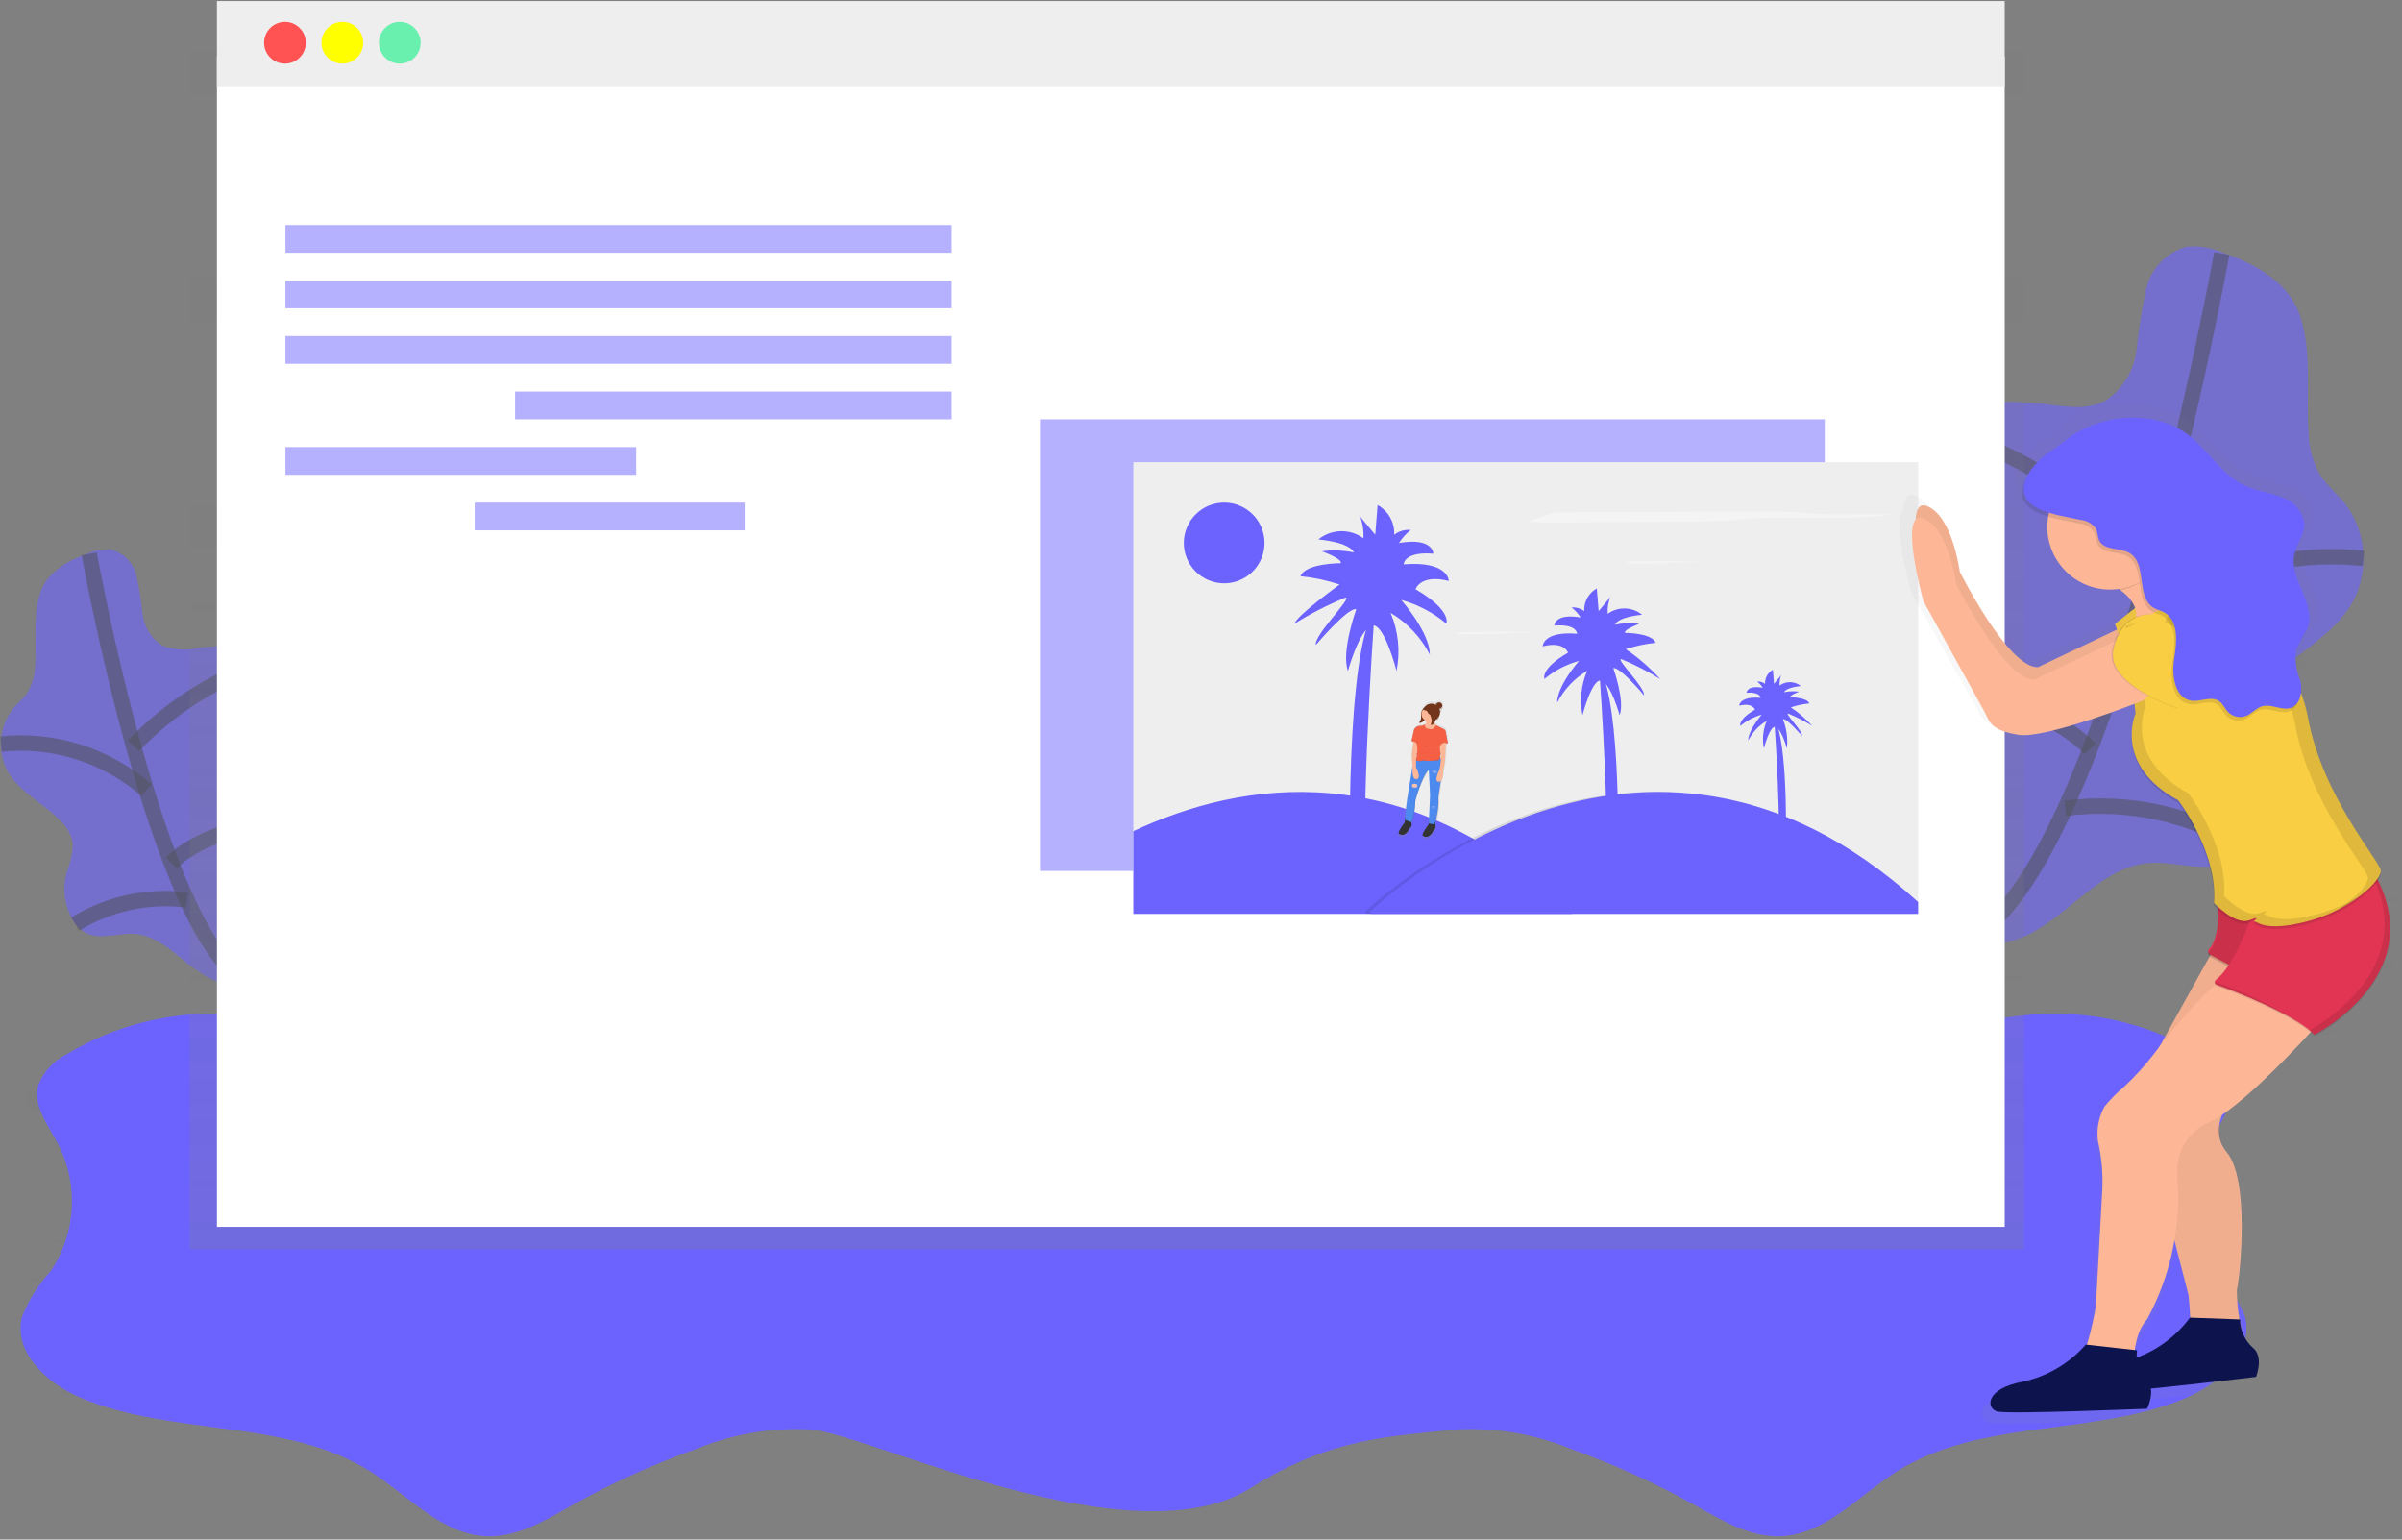 <?xml version="1.0" encoding="UTF-8"?>
<svg xmlns="http://www.w3.org/2000/svg" xmlns:xlink="http://www.w3.org/1999/xlink" width="702px" height="450px" viewBox="0 0 702 450" version="1.1">
<rect x="0" y="0" width="702" height="450" fill="#808080" stroke="none"/>
<defs>
<filter id="alpha" filterUnits="objectBoundingBox" x="0%" y="0%" width="100%" height="100%">
  <feColorMatrix type="matrix" in="SourceGraphic" values="0 0 0 0 1 0 0 0 0 1 0 0 0 0 1 0 0 0 1 0"/>
</filter>
<mask id="mask0">
  <g filter="url(#alpha)">
<rect x="0" y="0" width="702" height="450" style="fill:rgb(0%,0%,0%);fill-opacity:0.502;stroke:none;"/>
  </g>
</mask>
<linearGradient id="linear0" gradientUnits="userSpaceOnUse" x1="0.5" y1="1" x2="0.5" y2="0" gradientTransform="matrix(657.027,0,0,169.266,2.723,280.715)">
<stop offset="0" style="stop-color:rgb(50.196%,50.196%,50.196%);stop-opacity:0.251;"/>
<stop offset="0.54" style="stop-color:rgb(50.196%,50.196%,50.196%);stop-opacity:0.122;"/>
<stop offset="1" style="stop-color:rgb(50.196%,50.196%,50.196%);stop-opacity:0.102;"/>
</linearGradient>
<clipPath id="clip1">
  <rect x="0" y="0" width="702" height="450"/>
</clipPath>
<g id="surface5" clip-path="url(#clip1)">
<path style=" stroke:none;fill-rule:nonzero;fill:url(#linear0);" d="M 659.75 385.16 C 657.766 380.141 654.883 375.531 651.246 371.547 C 643.738 360.414 642.879 346.086 648.996 334.133 C 651.945 328.523 656.566 322.719 654.895 316.586 C 653.32 312.566 650.281 309.293 646.391 307.426 C 632.492 299.059 616.453 294.934 600.242 295.559 C 580.375 296.371 560.57 304.309 541.086 300.375 C 522.109 296.531 506.031 287.02 486.184 285.891 C 471.336 285.047 456.684 285.992 441.824 284.367 C 405.105 280.387 368.117 279.5 331.25 281.727 C 294.387 279.5 257.398 280.387 220.684 284.367 C 205.863 285.992 191.184 285.047 176.324 285.891 C 156.41 287.012 140.367 296.539 121.387 300.375 C 101.895 304.312 82.102 296.371 62.23 295.559 C 46.02 294.934 29.98 299.059 16.082 307.426 C 12.188 309.289 9.145 312.562 7.578 316.586 C 5.914 322.703 10.531 328.508 13.477 334.133 C 19.594 346.086 18.734 360.414 11.227 371.547 C 7.586 375.527 4.703 380.141 2.723 385.16 C 0.172 395.691 10.41 404.961 20.422 409.148 C 47.746 420.574 80.977 415.047 105.969 430.957 C 117.172 438.094 126.977 449.555 140.25 449.98 C 149.23 450.27 157.391 445.285 165.23 440.898 C 176.961 434.328 189.227 428.758 201.891 424.246 C 212.793 419.742 224.574 417.762 236.348 418.453 C 254.172 420.426 331.227 457.656 365.949 435.652 C 389.742 420.57 408.297 420.449 426.168 418.445 C 437.941 417.75 449.723 419.73 460.625 424.234 C 473.289 428.746 485.555 434.312 497.285 440.883 C 505.121 445.27 513.289 450.258 522.266 449.969 C 535.539 449.52 545.34 438.078 556.547 430.941 C 581.527 415.027 614.75 420.555 642.098 409.137 C 652.062 404.945 662.32 395.699 659.75 385.16 Z M 659.75 385.16 "/>
</g>
<mask id="mask1">
  <g filter="url(#alpha)">
<rect x="0" y="0" width="702" height="450" style="fill:rgb(0%,0%,0%);fill-opacity:0.6;stroke:none;"/>
  </g>
</mask>
<clipPath id="clip2">
  <rect x="0" y="0" width="702" height="450"/>
</clipPath>
<g id="surface8" clip-path="url(#clip2)">
<path style=" stroke:none;fill-rule:nonzero;fill:rgb(42.353%,38.824%,100%);fill-opacity:1;" d="M 25.969 161.672 C 28.031 160.773 30.285 160.41 32.527 160.617 C 36.215 161.648 39.043 164.617 39.902 168.348 C 40.691 172 41.281 175.695 41.664 179.41 C 42.09 183.188 44.172 186.582 47.344 188.672 C 50.82 189.984 54.609 190.207 58.215 189.316 C 63.023 188.762 67.875 188.715 72.691 189.18 C 76.742 189.57 81.484 190.934 82.668 194.824 C 83.016 198.133 82.238 201.461 80.457 204.273 C 77.926 210.035 77.98 216.602 80.609 222.316 C 83.359 227.879 88.934 232.023 91.266 237.891 C 91.941 239.359 92.137 241.004 91.828 242.59 C 91.484 243.703 90.918 244.73 90.16 245.613 C 88.336 247.969 86.148 250.039 84.484 252.516 C 81.34 257.918 79.676 264.051 79.66 270.297 C 79.262 276.395 79.297 282.516 79.762 288.609 C 75.234 287.133 70.234 288.445 65.566 287.477 C 55.629 285.426 49.43 273.672 39.312 272.957 C 34.523 272.617 29.375 274.875 25.105 272.684 C 23.066 271.508 21.469 269.691 20.559 267.52 C 18.754 263.676 18.344 259.32 19.395 255.203 C 20.527 252.488 21.18 249.594 21.32 246.652 C 20.91 244.148 19.691 241.844 17.848 240.098 C 12.93 234.879 5.785 231.684 2.254 225.438 C -1.035 219.363 -0.246 211.891 4.238 206.637 C 5.5 205.406 6.695 204.105 7.816 202.746 C 9.363 200.238 10.207 197.359 10.254 194.414 C 10.742 187.398 9.516 179.973 11.812 173.16 C 13.875 167.012 20.16 163.738 25.969 161.672 Z M 25.969 161.672 "/>
</g>
<mask id="mask2">
  <g filter="url(#alpha)">
<rect x="0" y="0" width="702" height="450" style="fill:rgb(0%,0%,0%);fill-opacity:0.6;stroke:none;"/>
  </g>
</mask>
<clipPath id="clip3">
  <rect x="0" y="0" width="702" height="450"/>
</clipPath>
<g id="surface11" clip-path="url(#clip3)">
<path style="fill:none;stroke-width:1;stroke-linecap:butt;stroke-linejoin:miter;stroke:rgb(32.549%,32.941%,38.039%);stroke-opacity:1;stroke-miterlimit:10;" d="M 159.14 364.42 C 159.14 364.42 163.616 389.277 169.427 392.242 " transform="matrix(4.5,0,0,4.5,-690.057,-1478.007)"/>
</g>
<mask id="mask3">
  <g filter="url(#alpha)">
<rect x="0" y="0" width="702" height="450" style="fill:rgb(0%,0%,0%);fill-opacity:0.6;stroke:none;"/>
  </g>
</mask>
<clipPath id="clip4">
  <rect x="0" y="0" width="702" height="450"/>
</clipPath>
<g id="surface14" clip-path="url(#clip4)">
<path style="fill:none;stroke-width:1;stroke-linecap:butt;stroke-linejoin:miter;stroke:rgb(32.549%,32.941%,38.039%);stroke-opacity:1;stroke-miterlimit:10;" d="M 186.233 406.4 C 186.233 406.4 181.439 407.056 176.65 411.98 " transform="matrix(4.5,0,0,4.5,-755.937,-1635.957)"/>
</g>
<mask id="mask4">
  <g filter="url(#alpha)">
<rect x="0" y="0" width="702" height="450" style="fill:rgb(0%,0%,0%);fill-opacity:0.6;stroke:none;"/>
  </g>
</mask>
<clipPath id="clip5">
  <rect x="0" y="0" width="702" height="450"/>
</clipPath>
<g id="surface17" clip-path="url(#clip5)">
<path style="fill:none;stroke-width:1;stroke-linecap:butt;stroke-linejoin:miter;stroke:rgb(32.549%,32.941%,38.039%);stroke-opacity:1;stroke-miterlimit:10;" d="M 133.563 442.438 C 130.964 440.172 127.54 439.087 124.11 439.444 " transform="matrix(4.5,0,0,4.5,-558.256,-1760.022)"/>
</g>
<mask id="mask5">
  <g filter="url(#alpha)">
<rect x="0" y="0" width="702" height="450" style="fill:rgb(0%,0%,0%);fill-opacity:0.6;stroke:none;"/>
  </g>
</mask>
<clipPath id="clip6">
  <rect x="0" y="0" width="702" height="450"/>
</clipPath>
<g id="surface20" clip-path="url(#clip6)">
<path style="fill:none;stroke-width:1;stroke-linecap:butt;stroke-linejoin:miter;stroke:rgb(32.549%,32.941%,38.039%);stroke-opacity:1;stroke-miterlimit:10;" d="M 200.935 467.64 C 200.935 467.64 194.202 468.212 191.71 470.797 " transform="matrix(4.5,0,0,4.5,-812.601,-1866.375)"/>
</g>
<mask id="mask6">
  <g filter="url(#alpha)">
<rect x="0" y="0" width="702" height="450" style="fill:rgb(0%,0%,0%);fill-opacity:0.6;stroke:none;"/>
  </g>
</mask>
<clipPath id="clip7">
  <rect x="0" y="0" width="702" height="450"/>
</clipPath>
<g id="surface23" clip-path="url(#clip7)">
<path style="fill:none;stroke-width:1;stroke-linecap:butt;stroke-linejoin:miter;stroke:rgb(32.549%,32.941%,38.039%);stroke-opacity:1;stroke-miterlimit:10;" d="M 160.879 501.129 C 158.355 500.81 155.798 501.363 153.63 502.694 " transform="matrix(4.5,0,0,4.5,-669.326,-1992.037)"/>
</g>
<mask id="mask7">
  <g filter="url(#alpha)">
<rect x="0" y="0" width="702" height="450" style="fill:rgb(0%,0%,0%);fill-opacity:0.6;stroke:none;"/>
  </g>
</mask>
<clipPath id="clip8">
  <rect x="0" y="0" width="702" height="450"/>
</clipPath>
<g id="surface26" clip-path="url(#clip8)">
<path style=" stroke:none;fill-rule:nonzero;fill:rgb(42.353%,38.824%,100%);fill-opacity:1;" d="M 649.527 73.809 C 646.223 72.359 642.605 71.777 639.02 72.121 C 633.113 73.777 628.586 78.527 627.219 84.504 C 625.965 90.375 625.02 96.309 624.395 102.281 C 623.711 108.336 620.379 113.773 615.293 117.129 C 609.996 119.961 603.742 118.84 597.867 118.16 C 590.168 117.262 582.395 117.184 574.676 117.918 C 568.191 118.543 560.594 120.734 558.688 126.957 C 557.133 132.047 560.223 137.223 562.289 142.129 C 566.348 151.363 566.254 161.895 562.035 171.059 C 557.535 180.129 548.691 186.621 544.938 196.023 C 543.855 198.375 543.543 201.008 544.035 203.547 C 544.59 205.332 545.5 206.98 546.715 208.398 C 549.664 212.176 553.145 215.5 555.812 219.461 C 560.848 228.117 563.516 237.945 563.543 247.961 C 564.18 257.73 564.129 267.539 563.383 277.305 C 570.641 274.914 578.684 277.047 586.145 275.504 C 602.062 272.223 612.008 253.379 628.227 252.23 C 635.879 251.691 644.148 255.297 650.992 251.781 C 654.266 249.887 656.828 246.969 658.277 243.477 C 661.125 237.312 661.746 230.355 660.043 223.785 C 658.219 219.426 657.176 214.781 656.961 210.059 C 657.609 206.043 659.566 202.352 662.527 199.559 C 670.41 191.188 681.875 186.059 687.52 176.059 C 692.797 166.316 691.535 154.332 684.344 145.906 C 682.32 143.934 680.406 141.852 678.605 139.676 C 676.105 135.664 674.75 131.047 674.691 126.32 C 673.914 115.07 675.824 103.176 672.188 92.254 C 668.883 82.336 658.816 77.074 649.527 73.809 Z M 649.527 73.809 "/>
</g>
<mask id="mask8">
  <g filter="url(#alpha)">
<rect x="0" y="0" width="702" height="450" style="fill:rgb(0%,0%,0%);fill-opacity:0.6;stroke:none;"/>
  </g>
</mask>
<clipPath id="clip9">
  <rect x="0" y="0" width="702" height="450"/>
</clipPath>
<g id="surface29" clip-path="url(#clip9)">
<path style="fill:none;stroke-width:1;stroke-linecap:butt;stroke-linejoin:miter;stroke:rgb(32.549%,32.941%,38.039%);stroke-opacity:1;stroke-miterlimit:10;" d="M 920.1 245.4 C 920.1 245.4 912.927 285.243 903.609 289.994 " transform="matrix(4.5,0,0,4.5,-3491.122,-1030.194)"/>
</g>
<mask id="mask9">
  <g filter="url(#alpha)">
<rect x="0" y="0" width="702" height="450" style="fill:rgb(0%,0%,0%);fill-opacity:0.6;stroke:none;"/>
  </g>
</mask>
<clipPath id="clip10">
  <rect x="0" y="0" width="702" height="450"/>
</clipPath>
<g id="surface32" clip-path="url(#clip10)">
<path style="fill:none;stroke-width:1;stroke-linecap:butt;stroke-linejoin:miter;stroke:rgb(32.549%,32.941%,38.039%);stroke-opacity:1;stroke-miterlimit:10;" d="M 882.44 312.69 C 882.44 312.69 890.123 313.745 897.8 321.637 " transform="matrix(4.5,0,0,4.5,-3411.472,-1283.373)"/>
</g>
<mask id="mask10">
  <g filter="url(#alpha)">
<rect x="0" y="0" width="702" height="450" style="fill:rgb(0%,0%,0%);fill-opacity:0.6;stroke:none;"/>
  </g>
</mask>
<clipPath id="clip11">
  <rect x="0" y="0" width="702" height="450"/>
</clipPath>
<g id="surface35" clip-path="url(#clip11)">
<path style="fill:none;stroke-width:1;stroke-linecap:butt;stroke-linejoin:miter;stroke:rgb(32.549%,32.941%,38.039%);stroke-opacity:1;stroke-miterlimit:10;" d="M 967.92 370.446 C 972.085 366.812 977.574 365.073 983.072 365.646 " transform="matrix(4.5,0,0,4.5,-3733.088,-1482.197)"/>
</g>
<mask id="mask11">
  <g filter="url(#alpha)">
<rect x="0" y="0" width="702" height="450" style="fill:rgb(0%,0%,0%);fill-opacity:0.6;stroke:none;"/>
  </g>
</mask>
<clipPath id="clip12">
  <rect x="0" y="0" width="702" height="450"/>
</clipPath>
<g id="surface38" clip-path="url(#clip12)">
<path style="fill:none;stroke-width:1;stroke-linecap:butt;stroke-linejoin:miter;stroke:rgb(32.549%,32.941%,38.039%);stroke-opacity:1;stroke-miterlimit:10;" d="M 861.85 410.85 C 861.85 410.85 872.64 411.766 876.636 415.911 " transform="matrix(4.5,0,0,4.5,-3334.001,-1652.701)"/>
</g>
<mask id="mask12">
  <g filter="url(#alpha)">
<rect x="0" y="0" width="702" height="450" style="fill:rgb(0%,0%,0%);fill-opacity:0.6;stroke:none;"/>
  </g>
</mask>
<clipPath id="clip13">
  <rect x="0" y="0" width="702" height="450"/>
</clipPath>
<g id="surface41" clip-path="url(#clip13)">
<path style="fill:none;stroke-width:1;stroke-linecap:butt;stroke-linejoin:miter;stroke:rgb(32.549%,32.941%,38.039%);stroke-opacity:1;stroke-miterlimit:10;" d="M 942.17 464.52 C 946.216 464.004 950.317 464.89 953.79 467.028 " transform="matrix(4.5,0,0,4.5,-3636.202,-1854.081)"/>
</g>
<linearGradient id="linear1" gradientUnits="userSpaceOnUse" x1="0.5" y1="1" x2="0.5" y2="0" gradientTransform="matrix(536.113,0,0,365.211,55.449,0)">
<stop offset="0" style="stop-color:rgb(50.196%,50.196%,50.196%);stop-opacity:0.251;"/>
<stop offset="0.54" style="stop-color:rgb(50.196%,50.196%,50.196%);stop-opacity:0.122;"/>
<stop offset="1" style="stop-color:rgb(50.196%,50.196%,50.196%);stop-opacity:0.102;"/>
</linearGradient>
<mask id="mask13">
  <g filter="url(#alpha)">
<rect x="0" y="0" width="702" height="450" style="fill:rgb(0%,0%,0%);fill-opacity:0.502;stroke:none;"/>
  </g>
</mask>
<clipPath id="clip14">
  <rect x="0" y="0" width="702" height="450"/>
</clipPath>
<g id="surface44" clip-path="url(#clip14)">
<path style=" stroke:none;fill-rule:nonzero;fill:rgb(42.353%,38.824%,100%);fill-opacity:1;" d="M 83.422 65.773 L 278.121 65.773 L 278.121 73.887 L 83.422 73.887 Z M 83.422 65.773 "/>
</g>
<mask id="mask14">
  <g filter="url(#alpha)">
<rect x="0" y="0" width="702" height="450" style="fill:rgb(0%,0%,0%);fill-opacity:0.502;stroke:none;"/>
  </g>
</mask>
<clipPath id="clip15">
  <rect x="0" y="0" width="702" height="450"/>
</clipPath>
<g id="surface47" clip-path="url(#clip15)">
<path style=" stroke:none;fill-rule:nonzero;fill:rgb(42.353%,38.824%,100%);fill-opacity:1;" d="M 83.422 81.996 L 278.121 81.996 L 278.121 90.109 L 83.422 90.109 Z M 83.422 81.996 "/>
</g>
<mask id="mask15">
  <g filter="url(#alpha)">
<rect x="0" y="0" width="702" height="450" style="fill:rgb(0%,0%,0%);fill-opacity:0.502;stroke:none;"/>
  </g>
</mask>
<clipPath id="clip16">
  <rect x="0" y="0" width="702" height="450"/>
</clipPath>
<g id="surface50" clip-path="url(#clip16)">
<path style=" stroke:none;fill-rule:nonzero;fill:rgb(42.353%,38.824%,100%);fill-opacity:1;" d="M 83.422 98.223 L 278.121 98.223 L 278.121 106.336 L 83.422 106.336 Z M 83.422 98.223 "/>
</g>
<mask id="mask16">
  <g filter="url(#alpha)">
<rect x="0" y="0" width="702" height="450" style="fill:rgb(0%,0%,0%);fill-opacity:0.502;stroke:none;"/>
  </g>
</mask>
<clipPath id="clip17">
  <rect x="0" y="0" width="702" height="450"/>
</clipPath>
<g id="surface53" clip-path="url(#clip17)">
<path style=" stroke:none;fill-rule:nonzero;fill:rgb(42.353%,38.824%,100%);fill-opacity:1;" d="M 150.535 114.445 L 278.121 114.445 L 278.121 122.559 L 150.535 122.559 Z M 150.535 114.445 "/>
</g>
<mask id="mask17">
  <g filter="url(#alpha)">
<rect x="0" y="0" width="702" height="450" style="fill:rgb(0%,0%,0%);fill-opacity:0.502;stroke:none;"/>
  </g>
</mask>
<clipPath id="clip18">
  <rect x="0" y="0" width="702" height="450"/>
</clipPath>
<g id="surface56" clip-path="url(#clip18)">
<path style=" stroke:none;fill-rule:nonzero;fill:rgb(42.353%,38.824%,100%);fill-opacity:1;" d="M 83.422 130.672 L 185.934 130.672 L 185.934 138.785 L 83.422 138.785 Z M 83.422 130.672 "/>
</g>
<mask id="mask18">
  <g filter="url(#alpha)">
<rect x="0" y="0" width="702" height="450" style="fill:rgb(0%,0%,0%);fill-opacity:0.502;stroke:none;"/>
  </g>
</mask>
<clipPath id="clip19">
  <rect x="0" y="0" width="702" height="450"/>
</clipPath>
<g id="surface59" clip-path="url(#clip19)">
<path style=" stroke:none;fill-rule:nonzero;fill:rgb(42.353%,38.824%,100%);fill-opacity:1;" d="M 138.734 146.898 L 217.648 146.898 L 217.648 155.012 L 138.734 155.012 Z M 138.734 146.898 "/>
</g>
<mask id="mask19">
  <g filter="url(#alpha)">
<rect x="0" y="0" width="702" height="450" style="fill:rgb(0%,0%,0%);fill-opacity:0.502;stroke:none;"/>
  </g>
</mask>
<clipPath id="clip20">
  <rect x="0" y="0" width="702" height="450"/>
</clipPath>
<g id="surface62" clip-path="url(#clip20)">
<path style=" stroke:none;fill-rule:nonzero;fill:rgb(42.353%,38.824%,100%);fill-opacity:1;" d="M 303.934 122.559 L 533.301 122.559 L 533.301 254.57 L 303.934 254.57 Z M 303.934 122.559 "/>
</g>
<mask id="mask20">
  <g filter="url(#alpha)">
<rect x="0" y="0" width="702" height="450" style="fill:rgb(0%,0%,0%);fill-opacity:0.502;stroke:none;"/>
  </g>
</mask>
<linearGradient id="linear2" gradientUnits="userSpaceOnUse" x1="0.5" y1="1" x2="0.5" y2="0" gradientTransform="matrix(147.008,0,0,297.559,555.109,118.273)">
<stop offset="0" style="stop-color:rgb(50.196%,50.196%,50.196%);stop-opacity:0.251;"/>
<stop offset="0.54" style="stop-color:rgb(50.196%,50.196%,50.196%);stop-opacity:0.122;"/>
<stop offset="1" style="stop-color:rgb(50.196%,50.196%,50.196%);stop-opacity:0.102;"/>
</linearGradient>
<clipPath id="clip21">
  <rect x="0" y="0" width="702" height="450"/>
</clipPath>
<g id="surface65" clip-path="url(#clip21)">
<path style=" stroke:none;fill-rule:nonzero;fill:url(#linear2);" d="M 698.484 256.906 C 698.961 256.297 699.223 255.547 699.223 254.773 L 699.223 254.715 L 699.289 254.484 L 699.289 254.391 C 699.293 254.316 699.293 254.246 699.289 254.172 L 699.289 254.082 C 699.301 253.996 699.301 253.906 699.289 253.816 C 698.84 250.867 681.328 231.648 676.945 208.203 C 676.461 205.648 675.738 203.148 674.785 200.73 C 674.918 199.527 674.84 198.309 674.551 197.133 C 673.348 194.277 672.84 191.18 673.074 188.09 C 673.176 187.699 673.312 187.316 673.48 186.949 C 674.398 185.598 675.242 184.195 676.008 182.75 C 676.293 182.277 676.539 181.785 676.746 181.273 C 679.445 174.176 671.102 166.875 672.637 159.449 C 673.305 156.238 675.789 153.438 675.719 150.168 C 675.125 146.34 672.359 143.207 668.633 142.145 C 665.062 140.762 661.133 140.348 657.629 138.812 C 649.953 135.41 645.75 127.203 638.73 122.637 C 629.828 116.848 618.215 117.883 607.539 119.379 C 606.828 119.484 606.211 119.938 605.902 120.59 L 605.801 120.59 C 605.719 120.824 605.625 121.039 605.52 121.285 C 603.828 123.766 601.645 125.871 599.102 127.473 C 595.938 129.316 593.199 131.809 591.07 134.789 C 590.797 135.238 590.57 135.688 590.367 136.137 C 586.387 143.238 591.176 146.309 597.008 148.016 C 596.832 149.027 596.742 150.059 596.742 151.086 C 596.922 161.578 605.559 169.949 616.051 169.805 C 616.891 169.801 617.73 169.746 618.566 169.641 L 619.188 170.047 L 619.324 170.047 C 621.305 171.336 622.848 173.195 623.75 175.379 L 617.57 180.098 C 617.57 180.098 617.824 180.746 618.191 181.781 L 593.891 192.977 C 584.691 193.43 569.789 164.418 569.789 164.418 C 569.789 164.418 567.574 147.793 559.711 144.805 C 557.336 143.906 556.395 145.785 556.227 148.855 C 552.707 152.539 558.617 173.25 558.617 173.25 L 577.457 206.504 C 579.215 209.91 579.672 212.043 587.973 213.328 C 594.809 214.375 616.109 206.805 623.523 204.066 L 623.871 207.02 C 623.012 209.266 622.629 211.668 622.75 214.074 C 622.75 219.512 625.176 227.418 637.02 233.711 C 637.02 233.711 649.246 249.516 647.891 264.438 C 647.891 264.438 648.48 265.059 649.426 265.867 C 649.703 269.879 648.703 273.871 646.574 277.277 C 646.289 277.543 646.164 277.941 646.242 278.324 C 646.148 278.777 646.355 279.238 646.758 279.469 L 631.324 306.5 C 630.746 307.238 630.168 307.977 629.566 308.715 C 626.703 312.367 623.52 315.758 620.059 318.852 C 617.961 320.582 616.023 322.504 614.277 324.59 C 612.555 327.68 611.852 331.238 612.27 334.75 C 613.391 339.516 613.844 344.418 613.621 349.309 L 611.621 384.273 C 610.949 388.176 610.027 392.031 608.855 395.816 L 608.555 395.816 C 603.469 401.461 596.715 405.336 589.273 406.875 C 577.445 408.988 577.883 414.977 581.383 415.832 C 584.883 416.688 627.395 414.977 627.395 414.977 C 628.316 413.121 628.719 411.051 628.559 408.984 C 642.133 407.676 660.93 405.465 660.93 405.465 C 660.93 405.465 663.504 399.277 659.762 396.574 C 658.355 395.492 657.312 394.008 656.77 392.32 C 656.551 391.375 656.32 390.297 656.07 389.168 C 656.012 388.617 656.012 388.27 656.012 388.27 L 655.883 388.27 C 655.176 385.434 654.875 382.512 654.984 379.59 C 656.082 374.684 658.93 346.332 651.914 338.238 C 649.242 335.055 648.711 330.586 650.566 326.867 C 660.32 319.562 669.363 311.352 677.566 302.336 C 677.949 302.652 678.305 302.973 678.637 303.285 L 678.855 303.504 C 678.855 303.504 702.023 292.035 702.117 271.789 C 702.164 266.605 700.914 261.488 698.484 256.906 Z M 624.285 399.699 C 624.242 398.961 624.27 398.219 624.367 397.484 L 623.629 397.402 C 623.922 393.988 625.258 390.742 627.449 388.102 C 631.477 380.809 634.324 372.922 635.887 364.738 L 640.145 380.84 C 640.145 380.84 640.594 384.176 640.688 387.699 L 640.617 387.699 C 636.434 393.18 630.766 397.348 624.285 399.699 Z M 624.285 399.699 "/>
</g>
<mask id="mask21">
  <g filter="url(#alpha)">
<rect x="0" y="0" width="702" height="450" style="fill:rgb(0%,0%,0%);fill-opacity:0.051;stroke:none;"/>
  </g>
</mask>
<clipPath id="clip22">
  <rect x="0" y="0" width="702" height="450"/>
</clipPath>
<g id="surface68" clip-path="url(#clip22)">
<path style=" stroke:none;fill-rule:nonzero;fill:rgb(0%,0%,0%);fill-opacity:1;" d="M 643.52 191.172 C 637.5 193.395 631.984 196.793 627.289 201.168 C 627.289 201.168 598.977 212.418 591.066 211.164 C 583.156 209.906 582.742 207.828 581.07 204.523 L 563.164 172.074 C 563.164 172.074 555.672 145.008 563.164 147.926 C 570.66 150.84 572.754 167.098 572.754 167.098 C 572.754 167.098 586.918 195.414 595.656 195 L 619.367 183.699 C 619.367 183.699 624.766 175.785 627.281 176.207 C 629.797 176.629 643.52 191.172 643.52 191.172 Z M 643.52 191.172 "/>
</g>
<mask id="mask22">
  <g filter="url(#alpha)">
<rect x="0" y="0" width="702" height="450" style="fill:rgb(0%,0%,0%);fill-opacity:0.051;stroke:none;"/>
  </g>
</mask>
<clipPath id="clip23">
  <rect x="0" y="0" width="702" height="450"/>
</clipPath>
<g id="surface71" clip-path="url(#clip23)">
<path style=" stroke:none;fill-rule:nonzero;fill:rgb(0%,0%,0%);fill-opacity:1;" d="M 626.422 175.824 L 618.121 182.344 C 618.121 182.344 622.273 193.207 621.234 197.016 C 620.195 200.82 637.844 191.043 637.844 191.043 L 630.582 174.742 Z M 626.422 175.824 "/>
</g>
<mask id="mask23">
  <g filter="url(#alpha)">
<rect x="0" y="0" width="702" height="450" style="fill:rgb(0%,0%,0%);fill-opacity:0.051;stroke:none;"/>
  </g>
</mask>
<clipPath id="clip24">
  <rect x="0" y="0" width="702" height="450"/>
</clipPath>
<g id="surface74" clip-path="url(#clip24)">
<path style=" stroke:none;fill-rule:nonzero;fill:rgb(0%,0%,0%);fill-opacity:1;" d="M 647.059 277.25 L 624.16 318.469 L 639.57 378.402 C 639.57 378.402 641.238 391.727 638.738 392.973 L 656.227 392.973 C 654.77 387.816 653.93 382.508 653.723 377.152 C 654.344 373.203 657.473 344.703 650.773 336.766 C 644.07 328.828 654.105 318.445 654.105 318.445 L 674.09 286.805 Z M 647.059 277.25 "/>
</g>
<mask id="mask24">
  <g filter="url(#alpha)">
<rect x="0" y="0" width="702" height="450" style="fill:rgb(0%,0%,0%);fill-opacity:0.102;stroke:none;"/>
  </g>
</mask>
<clipPath id="clip25">
  <rect x="0" y="0" width="702" height="450"/>
</clipPath>
<g id="surface77" clip-path="url(#clip25)">
<path style=" stroke:none;fill-rule:nonzero;fill:rgb(0%,0%,0%);fill-opacity:1;" d="M 648.316 260.59 C 648.316 260.59 649.305 274.133 645.695 277.691 C 645.441 277.93 645.316 278.277 645.359 278.625 C 645.402 278.973 645.609 279.277 645.918 279.445 L 656.641 285.16 L 666.23 266.84 Z M 648.316 260.59 "/>
</g>
<mask id="mask25">
  <g filter="url(#alpha)">
<rect x="0" y="0" width="702" height="450" style="fill:rgb(0%,0%,0%);fill-opacity:0.102;stroke:none;"/>
  </g>
</mask>
<clipPath id="clip26">
  <rect x="0" y="0" width="702" height="450"/>
</clipPath>
<g id="surface80" clip-path="url(#clip26)">
<path style=" stroke:none;fill-rule:nonzero;fill:rgb(0%,0%,0%);fill-opacity:1;" d="M 648.316 260.914 C 648.316 260.914 649.305 274.453 645.695 278.016 C 645.441 278.254 645.316 278.602 645.359 278.949 C 645.402 279.297 645.609 279.602 645.918 279.77 L 656.641 285.484 L 666.23 267.164 Z M 648.316 260.914 "/>
</g>
<mask id="mask26">
  <g filter="url(#alpha)">
<rect x="0" y="0" width="702" height="450" style="fill:rgb(0%,0%,0%);fill-opacity:0.102;stroke:none;"/>
  </g>
</mask>
<clipPath id="clip27">
  <rect x="0" y="0" width="702" height="450"/>
</clipPath>
<g id="surface83" clip-path="url(#clip27)">
<path style=" stroke:none;fill-rule:nonzero;fill:rgb(0%,0%,0%);fill-opacity:1;" d="M 659.137 264.758 C 659.137 264.758 654.059 281.82 647.617 286.809 C 647.375 286.992 647.25 287.293 647.297 287.594 C 647.34 287.891 647.547 288.145 647.832 288.246 C 653.156 290.188 670.266 296.723 676.211 302.648 L 676.418 302.855 C 676.418 302.855 712.016 284.742 692.863 253.93 Z M 659.137 264.758 "/>
</g>
<mask id="mask27">
  <g filter="url(#alpha)">
<rect x="0" y="0" width="702" height="450" style="fill:rgb(0%,0%,0%);fill-opacity:0.102;stroke:none;"/>
  </g>
</mask>
<clipPath id="clip28">
  <rect x="0" y="0" width="702" height="450"/>
</clipPath>
<g id="surface86" clip-path="url(#clip28)">
<path style=" stroke:none;fill-rule:nonzero;fill:rgb(0%,0%,0%);fill-opacity:1;" d="M 629.906 179.723 C 627.258 181.5 624.367 182.883 621.32 183.82 L 624.18 209.285 C 624.18 209.285 617.496 224.258 636.625 234.715 C 636.625 234.715 648.238 250.152 646.945 264.727 C 646.945 264.727 653.18 271.41 657.348 269.746 C 661.512 268.086 657.762 270.582 658.594 270.168 C 659.426 269.754 661.086 273.504 674 270.203 C 686.914 266.898 696.129 258.188 695.691 255.266 C 695.254 252.348 678.695 233.59 674.566 210.641 C 670.441 187.691 645.938 171.426 645.938 171.426 C 645.938 171.426 645.129 171.879 643.727 172.477 C 638.93 174.516 634.309 176.938 629.906 179.723 Z M 629.906 179.723 "/>
</g>
<mask id="mask28">
  <g filter="url(#alpha)">
<rect x="0" y="0" width="702" height="450" style="fill:rgb(0%,0%,0%);fill-opacity:0.102;stroke:none;"/>
  </g>
</mask>
<clipPath id="clip29">
  <rect x="0" y="0" width="702" height="450"/>
</clipPath>
<g id="surface89" clip-path="url(#clip29)">
<path style=" stroke:none;fill-rule:nonzero;fill:rgb(0%,0%,0%);fill-opacity:1;" d="M 647.297 286.945 C 647.266 287.316 647.488 287.656 647.84 287.781 C 656.68 290.844 665.172 294.848 673.164 299.715 C 665.109 294.398 656.418 290.109 647.297 286.945 Z M 647.297 286.945 "/>
<path style=" stroke:none;fill-rule:nonzero;fill:rgb(0%,0%,0%);fill-opacity:1;" d="M 692.863 253.516 L 692.129 253.77 C 708.492 282.375 677.672 299.668 674.98 301.094 C 675.43 301.449 675.852 301.832 676.25 302.238 L 676.457 302.445 C 676.457 302.445 712.016 284.328 692.863 253.516 Z M 692.863 253.516 "/>
</g>
<mask id="mask29">
  <g filter="url(#alpha)">
<rect x="0" y="0" width="702" height="450" style="fill:rgb(0%,0%,0%);fill-opacity:0.102;stroke:none;"/>
  </g>
</mask>
<clipPath id="clip30">
  <rect x="0" y="0" width="702" height="450"/>
</clipPath>
<g id="surface92" clip-path="url(#clip30)">
<path style=" stroke:none;fill-rule:nonzero;fill:rgb(0%,0%,0%);fill-opacity:1;" d="M 630.82 156.496 L 612.5 169.008 C 615.023 169.883 617.426 171.082 619.645 172.57 C 625.48 171.445 630.285 167.32 632.277 161.723 C 631.277 160.098 631.719 158.656 630.82 156.496 Z M 630.82 156.496 "/>
</g>
<mask id="mask30">
  <g filter="url(#alpha)">
<rect x="0" y="0" width="702" height="450" style="fill:rgb(0%,0%,0%);fill-opacity:0.102;stroke:none;"/>
  </g>
</mask>
<clipPath id="clip31">
  <rect x="0" y="0" width="702" height="450"/>
</clipPath>
<g id="surface95" clip-path="url(#clip31)">
<path style=" stroke:none;fill-rule:nonzero;fill:rgb(0%,0%,0%);fill-opacity:1;" d="M 677.039 267.254 C 664.133 270.59 662.469 266.84 661.629 267.254 C 660.793 267.668 664.582 265.176 660.383 266.84 C 656.184 268.508 649.98 261.84 649.98 261.84 C 650.039 261.102 650.07 260.418 650.07 259.703 C 650.121 245.805 639.566 231.863 639.566 231.863 C 620.391 221.457 627.074 206.465 627.074 206.465 L 626.301 199.629 L 624.273 181.992 C 623.293 182.434 622.277 182.797 621.238 183.078 L 623.348 201.711 L 624.137 208.543 C 624.137 208.543 617.5 223.539 636.629 233.941 C 636.629 233.941 647.18 247.891 647.133 261.781 C 647.145 262.496 647.117 263.211 647.043 263.922 C 647.043 263.922 653.289 270.559 657.449 268.922 C 661.613 267.281 657.863 269.754 658.695 269.336 C 659.527 268.914 661.199 272.668 674.105 269.336 C 679.961 267.82 685.445 265.133 690.234 261.438 C 686.172 264.066 681.719 266.031 677.039 267.254 Z M 677.039 267.254 "/>
</g>
<mask id="mask31">
  <g filter="url(#alpha)">
<rect x="0" y="0" width="702" height="450" style="fill:rgb(0%,0%,0%);fill-opacity:0.102;stroke:none;"/>
  </g>
</mask>
<clipPath id="clip32">
  <rect x="0" y="0" width="702" height="450"/>
</clipPath>
<g id="surface98" clip-path="url(#clip32)">
<path style=" stroke:none;fill-rule:nonzero;fill:rgb(0%,0%,0%);fill-opacity:1;" d="M 628.422 179.559 C 628.422 179.559 619.785 178.773 617.281 189.598 C 614.781 200.426 636.457 207.086 636.457 207.086 L 648.117 190.859 Z M 628.422 179.559 "/>
</g>
<mask id="mask32">
  <g filter="url(#alpha)">
<rect x="0" y="0" width="702" height="450" style="fill:rgb(0%,0%,0%);fill-opacity:0.102;stroke:none;"/>
  </g>
</mask>
<clipPath id="clip33">
  <rect x="0" y="0" width="702" height="450"/>
</clipPath>
<g id="surface101" clip-path="url(#clip33)">
<path style=" stroke:none;fill-rule:nonzero;fill:rgb(0%,0%,0%);fill-opacity:1;" d="M 625.316 181.484 C 624.008 182.145 622.641 182.672 621.23 183.066 L 621.301 183.691 C 622.676 183.027 624.02 182.289 625.316 181.484 Z M 625.316 181.484 "/>
<path style=" stroke:none;fill-rule:nonzero;fill:rgb(0%,0%,0%);fill-opacity:1;" d="M 695.777 254.348 C 695.363 251.398 678.703 232.695 674.547 209.801 C 670.387 186.902 645.781 170.648 645.781 170.648 C 645.781 170.648 644.973 171.098 643.566 171.703 C 639.824 173.309 636.188 175.145 632.668 177.195 C 635.004 175.965 637.387 174.832 639.824 173.789 C 641.23 173.188 642.039 172.738 642.039 172.738 C 642.039 172.738 666.602 188.965 670.801 211.887 C 675 234.809 691.621 253.527 692.031 256.438 C 692.297 258.273 688.754 262.426 682.855 266.086 C 690.949 262.066 696.098 256.551 695.777 254.348 Z M 695.777 254.348 "/>
</g>
<mask id="mask33">
  <g filter="url(#alpha)">
<rect x="0" y="0" width="702" height="450" style="fill:rgb(0%,0%,0%);fill-opacity:0.102;stroke:none;"/>
  </g>
</mask>
<clipPath id="clip34">
  <rect x="0" y="0" width="702" height="450"/>
</clipPath>
<g id="surface104" clip-path="url(#clip34)">
<path style="fill:none;stroke-width:1;stroke-linecap:butt;stroke-linejoin:miter;stroke:rgb(0%,0%,0%);stroke-opacity:1;stroke-miterlimit:10;" d="M 983.16 388.62 C 984.544 389.333 985.571 390.586 986 392.083 " transform="matrix(4.5,0,0,4.5,-3790.427,-1569.06)"/>
</g>
<mask id="mask34">
  <g filter="url(#alpha)">
<rect x="0" y="0" width="702" height="450" style="fill:rgb(0%,0%,0%);fill-opacity:0.102;stroke:none;"/>
  </g>
</mask>
<clipPath id="clip35">
  <rect x="0" y="0" width="702" height="450"/>
</clipPath>
<g id="surface107" clip-path="url(#clip35)">
<path style=" stroke:none;fill-rule:nonzero;fill:rgb(0%,0%,0%);fill-opacity:1;" d="M 607.461 152.969 C 609.238 153.121 610.871 154.012 611.961 155.43 C 612.57 156.551 612.461 157.961 613.059 159.117 C 614.594 162.004 619.094 161.012 621.91 162.715 C 627.07 165.828 623.711 175.531 628.844 178.66 C 629.812 179.25 630.953 179.488 631.949 180.008 C 636.289 182.387 635.68 188.668 634.902 193.559 C 634.121 198.449 635.051 205.137 639.953 205.828 C 642.652 206.207 645.684 204.422 647.953 205.922 C 649.145 206.703 649.68 208.133 650.656 209.172 C 652.051 210.566 654.145 211 655.977 210.273 C 657.645 209.578 658.848 207.996 660.582 207.484 C 663.371 206.668 666.48 208.926 669.168 207.887 C 671.855 206.848 672.465 202.969 671.77 200.039 C 670.625 197.238 670.164 194.203 670.418 191.188 C 671.457 188.914 672.617 186.699 673.895 184.551 C 676.445 177.625 668.535 170.469 669.992 163.238 C 670.625 160.086 672.984 157.34 672.945 154.176 C 672.422 150.465 669.785 147.402 666.195 146.336 C 662.797 144.984 659.062 144.594 655.734 143.082 C 648.441 139.762 644.449 131.738 637.785 127.281 C 634.797 125.336 631.43 124.043 627.906 123.492 C 618.711 122.016 609.324 124.57 602.141 130.5 C 601.484 131.031 600.812 131.531 600.133 132.02 C 597.105 133.828 594.496 136.262 592.484 139.156 C 586.16 150.184 600.695 151.441 607.461 152.969 Z M 607.461 152.969 "/>
</g>
<mask id="mask35">
  <g filter="url(#alpha)">
<rect x="0" y="0" width="702" height="450" style="fill:rgb(0%,0%,0%);fill-opacity:0.102;stroke:none;"/>
  </g>
</mask>
<clipPath id="clip36">
  <rect x="0" y="0" width="702" height="450"/>
</clipPath>
<g id="surface110" clip-path="url(#clip36)">
<path style=" stroke:none;fill-rule:nonzero;fill:rgb(0%,0%,0%);fill-opacity:1;" d="M 559.113 263.652 L 559.113 267.109 L 399.074 267.109 L 399.074 266.371 C 399.074 266.371 477.824 189.691 559.113 263.652 Z M 559.113 263.652 "/>
</g>
<linearGradient id="linear3" gradientUnits="userSpaceOnUse" x1="0.5" y1="1.001" x2="0.5" y2="-0.002" gradientTransform="matrix(14.824,0,0,40.66,408.617,204.602)">
<stop offset="0" style="stop-color:rgb(50.196%,50.196%,50.196%);stop-opacity:0.251;"/>
<stop offset="0.54" style="stop-color:rgb(50.196%,50.196%,50.196%);stop-opacity:0.122;"/>
<stop offset="1" style="stop-color:rgb(50.196%,50.196%,50.196%);stop-opacity:0.102;"/>
</linearGradient>
<mask id="mask36">
  <g filter="url(#alpha)">
<rect x="0" y="0" width="702" height="450" style="fill:rgb(0%,0%,0%);fill-opacity:0.102;stroke:none;"/>
  </g>
</mask>
<clipPath id="clip37">
  <rect x="0" y="0" width="702" height="450"/>
</clipPath>
<g id="surface113" clip-path="url(#clip37)">
<path style=" stroke:none;fill-rule:nonzero;fill:rgb(0%,0%,0%);fill-opacity:1;" d="M 417.438 225.258 L 417.438 225.129 C 415.809 225.711 413.488 233.98 413.488 233.98 C 413.445 236.117 413.113 238.238 412.492 240.281 L 412.699 240.355 C 413.328 238.285 413.668 236.137 413.715 233.973 C 414.48 230.887 415.734 227.941 417.438 225.258 Z M 417.438 225.258 "/>
<path style=" stroke:none;fill-rule:nonzero;fill:rgb(0%,0%,0%);fill-opacity:1;" d="M 420.926 221.238 L 420.703 221.238 C 421.5 223.086 421.629 225.152 421.074 227.09 L 420.211 232.988 C 420.324 235.688 419.941 238.391 419.082 240.953 L 419.297 240.996 C 420.16 238.418 420.547 235.703 420.441 232.988 L 421.305 227.09 C 421.863 225.152 421.73 223.086 420.926 221.238 Z M 420.926 221.238 "/>
</g>
<mask id="mask37">
  <g filter="url(#alpha)">
<rect x="0" y="0" width="702" height="450" style="fill:rgb(0%,0%,0%);fill-opacity:0.102;stroke:none;"/>
  </g>
</mask>
<clipPath id="clip38">
  <rect x="0" y="0" width="702" height="450"/>
</clipPath>
<g id="surface116" clip-path="url(#clip38)">
<path style=" stroke:none;fill-rule:nonzero;fill:rgb(0%,0%,0%);fill-opacity:1;" d="M 412.629 216.516 C 412.625 216.633 412.707 216.738 412.82 216.762 C 413.359 216.895 413.863 217.148 414.297 217.5 C 415.105 218.133 413.434 216.23 413.434 216.23 L 412.871 216.355 L 412.641 216.562 Z M 412.629 216.516 "/>
</g>
<mask id="mask38">
  <g filter="url(#alpha)">
<rect x="0" y="0" width="702" height="450" style="fill:rgb(0%,0%,0%);fill-opacity:0.102;stroke:none;"/>
  </g>
</mask>
<clipPath id="clip39">
  <rect x="0" y="0" width="702" height="450"/>
</clipPath>
<g id="surface119" clip-path="url(#clip39)">
<path style=" stroke:none;fill-rule:nonzero;fill:rgb(0%,0%,0%);fill-opacity:1;" d="M 423.121 217.066 C 422.641 216.852 422.094 216.855 421.613 217.066 C 421.137 217.281 420.77 217.688 420.605 218.188 C 420.605 218.188 422.027 217.094 423.02 217.285 "/>
</g>
<mask id="mask39">
  <g filter="url(#alpha)">
<rect x="0" y="0" width="702" height="450" style="fill:rgb(0%,0%,0%);fill-opacity:0.102;stroke:none;"/>
  </g>
</mask>
<clipPath id="clip40">
  <rect x="0" y="0" width="702" height="450"/>
</clipPath>
<g id="surface122" clip-path="url(#clip40)">
<path style=" stroke:none;fill-rule:nonzero;fill:rgb(0%,0%,0%);fill-opacity:1;" d="M 413.074 216.07 C 413.125 216.871 413.074 217.676 412.922 218.461 C 412.758 219.258 412.664 220.062 412.641 220.875 C 412.715 221.406 412.871 224.922 412.871 224.922 C 412.871 224.922 412.59 227.996 414.086 227.719 C 415.578 227.438 413.855 224.207 413.855 224.207 L 413.93 220.008 C 414.336 219.457 414.59 218.809 414.664 218.129 C 414.773 217.113 413.074 216.07 413.074 216.07 Z M 413.074 216.07 "/>
</g>
<mask id="mask40">
  <g filter="url(#alpha)">
<rect x="0" y="0" width="702" height="450" style="fill:rgb(0%,0%,0%);fill-opacity:0.102;stroke:none;"/>
  </g>
</mask>
<clipPath id="clip41">
  <rect x="0" y="0" width="702" height="450"/>
</clipPath>
<g id="surface125" clip-path="url(#clip41)">
<path style=" stroke:none;fill-rule:nonzero;fill:rgb(0%,0%,0%);fill-opacity:1;" d="M 422.625 216.301 L 422.418 219.582 C 422.406 221.523 422.176 223.461 421.734 225.352 C 421.734 225.352 421.887 228.582 420.387 228.5 C 418.883 228.422 420.637 224.969 420.637 224.969 C 421.027 223.426 421.16 221.828 421.027 220.238 L 420.637 216.301 Z M 422.625 216.301 "/>
</g>
<mask id="mask41">
  <g filter="url(#alpha)">
<rect x="0" y="0" width="702" height="450" style="fill:rgb(0%,0%,0%);fill-opacity:0.102;stroke:none;"/>
  </g>
</mask>
<clipPath id="clip42">
  <rect x="0" y="0" width="702" height="450"/>
</clipPath>
<g id="surface128" clip-path="url(#clip42)">
<path style=" stroke:none;fill-rule:nonzero;fill:rgb(0%,0%,0%);fill-opacity:1;" d="M 417.777 213.125 C 417.777 213.125 418.992 213.688 419.656 212.016 L 422.129 213.227 C 422.434 213.52 422.609 213.926 422.609 214.348 L 423.141 217.195 C 422.684 217.016 422.176 217.027 421.727 217.227 C 421.281 217.43 420.938 217.805 420.773 218.27 L 420.926 219.871 C 421.043 220.266 421.012 220.688 420.844 221.062 C 420.812 221.133 420.812 221.211 420.844 221.277 C 420.918 221.516 420.875 221.773 420.73 221.973 C 420.586 222.172 420.355 222.293 420.105 222.297 C 419.441 222.301 418.781 222.355 418.121 222.449 C 417.59 222.602 415.984 222.148 415.453 222.449 C 414.922 222.75 413.801 222.219 413.801 222.219 L 414.102 220.922 C 414.102 220.922 413.898 220.289 414.152 220.059 C 414.348 219.141 414.305 218.184 414.027 217.285 C 414.027 217.285 413.129 216.422 412.551 216.551 L 413.289 213.27 C 413.613 212.645 414.238 212.238 414.941 212.199 C 415.512 212.25 416.082 212.09 416.543 211.746 C 416.543 211.746 415.992 212.949 417.777 213.125 Z M 417.777 213.125 "/>
</g>
<mask id="mask42">
  <g filter="url(#alpha)">
<rect x="0" y="0" width="702" height="450" style="fill:rgb(0%,0%,0%);fill-opacity:0.102;stroke:none;"/>
  </g>
</mask>
<clipPath id="clip43">
  <rect x="0" y="0" width="702" height="450"/>
</clipPath>
<g id="surface131" clip-path="url(#clip43)">
<path style=" stroke:none;fill-rule:nonzero;fill:rgb(0%,0%,0%);fill-opacity:1;" d="M 417.902 213.066 C 418.234 213.156 419.117 213.25 419.648 211.914 L 422.117 213.125 C 422.426 213.418 422.602 213.82 422.598 214.246 L 423.129 217.094 C 422.676 216.91 422.164 216.922 421.719 217.125 C 421.273 217.328 420.926 217.703 420.762 218.164 L 420.918 219.766 L 421.02 220.082 C 421.109 220.355 421.062 220.656 420.895 220.891 C 420.824 220.973 420.805 221.09 420.844 221.188 C 420.918 221.426 420.875 221.684 420.73 221.883 C 420.586 222.082 420.355 222.203 420.105 222.207 C 419.441 222.211 418.781 222.262 418.121 222.359 C 417.59 222.512 415.984 222.059 415.453 222.359 C 414.922 222.66 413.801 222.129 413.801 222.129 L 414.102 220.832 C 414.102 220.832 413.898 220.199 414.152 219.969 C 414.348 219.051 414.305 218.094 414.027 217.195 C 414.027 217.195 413.129 216.332 412.551 216.461 L 413.289 213.18 C 413.613 212.555 414.238 212.148 414.941 212.109 C 415.512 212.16 416.082 212 416.543 211.656 C 416.543 211.656 415.945 212.75 417.516 212.984 Z M 417.902 213.066 "/>
</g>
<mask id="mask43">
  <g filter="url(#alpha)">
<rect x="0" y="0" width="702" height="450" style="fill:rgb(0%,0%,0%);fill-opacity:0.102;stroke:none;"/>
  </g>
</mask>
<clipPath id="clip44">
  <rect x="0" y="0" width="702" height="450"/>
</clipPath>
<g id="surface134" clip-path="url(#clip44)">
<path style=" stroke:none;fill-rule:nonzero;fill:rgb(0%,0%,0%);fill-opacity:1;" d="M 418.836 208.727 L 416.676 210.078 C 416.734 210.32 416.773 210.566 416.805 210.816 C 417.051 210.914 417.312 210.965 417.578 210.965 C 418.105 210.926 418.602 210.703 418.977 210.328 C 418.879 209.801 418.832 209.266 418.836 208.727 Z M 418.836 208.727 "/>
</g>
<mask id="mask44">
  <g filter="url(#alpha)">
<rect x="0" y="0" width="702" height="450" style="fill:rgb(0%,0%,0%);fill-opacity:0.102;stroke:none;"/>
  </g>
</mask>
<clipPath id="clip45">
  <rect x="0" y="0" width="702" height="450"/>
</clipPath>
<g id="surface137" clip-path="url(#clip45)">
<path style=" stroke:none;fill-rule:nonzero;fill:rgb(0%,0%,0%);fill-opacity:1;" d="M 420.43 214.812 C 420.523 215.258 420.523 215.719 420.43 216.16 C 420.43 216.16 420.305 217.359 420.504 217.562 "/>
</g>
<mask id="mask45">
  <g filter="url(#alpha)">
<rect x="0" y="0" width="702" height="450" style="fill:rgb(0%,0%,0%);fill-opacity:0.102;stroke:none;"/>
  </g>
</mask>
<clipPath id="clip46">
  <rect x="0" y="0" width="702" height="450"/>
</clipPath>
<g id="surface140" clip-path="url(#clip46)">
<path style=" stroke:none;fill-rule:nonzero;fill:rgb(0%,0%,0%);fill-opacity:1;" d="M 414.254 215.09 C 414.344 215.535 414.344 215.996 414.254 216.441 C 414.254 216.441 414.125 217.637 414.324 217.84 "/>
</g>
<mask id="mask46">
  <g filter="url(#alpha)">
<rect x="0" y="0" width="702" height="450" style="fill:rgb(0%,0%,0%);fill-opacity:0.102;stroke:none;"/>
  </g>
</mask>
<clipPath id="clip47">
  <rect x="0" y="0" width="702" height="450"/>
</clipPath>
<g id="surface143" clip-path="url(#clip47)">
<path style=" stroke:none;fill-rule:nonzero;fill:rgb(0%,0%,0%);fill-opacity:1;" d="M 414.199 219.996 C 414.395 220.066 414.613 220.066 414.809 219.996 C 415.051 219.922 415.309 219.922 415.547 219.996 "/>
</g>
<mask id="mask47">
  <g filter="url(#alpha)">
<rect x="0" y="0" width="702" height="450" style="fill:rgb(0%,0%,0%);fill-opacity:0.102;stroke:none;"/>
  </g>
</mask>
<clipPath id="clip48">
  <rect x="0" y="0" width="702" height="450"/>
</clipPath>
<g id="surface146" clip-path="url(#clip48)">
<path style=" stroke:none;fill-rule:nonzero;fill:rgb(0%,0%,0%);fill-opacity:1;" d="M 414.508 218.184 C 415.227 218.215 415.945 218.102 416.617 217.848 C 416.617 217.848 419.215 218.484 419.953 218.023 "/>
</g>
<mask id="mask48">
  <g filter="url(#alpha)">
<rect x="0" y="0" width="702" height="450" style="fill:rgb(0%,0%,0%);fill-opacity:0.102;stroke:none;"/>
  </g>
</mask>
<clipPath id="clip49">
  <rect x="0" y="0" width="702" height="450"/>
</clipPath>
<g id="surface149" clip-path="url(#clip49)">
<path style=" stroke:none;fill-rule:nonzero;fill:rgb(0%,0%,0%);fill-opacity:1;" d="M 417.887 207.379 C 417.809 208.156 417.91 208.945 418.184 209.676 C 418.461 210.398 418.422 211.203 418.074 211.891 C 418.301 211.945 418.543 211.883 418.719 211.73 C 418.895 211.566 419.047 211.383 419.172 211.176 C 419.309 211.008 419.406 210.812 419.457 210.602 C 419.48 210.27 419.43 209.938 419.309 209.629 C 419.168 209.062 419.062 208.488 419 207.91 C 418.953 207.555 419 206.559 418.598 206.434 C 418.199 206.309 417.984 207.082 417.887 207.379 Z M 417.887 207.379 "/>
</g>
<mask id="mask49">
  <g filter="url(#alpha)">
<rect x="0" y="0" width="702" height="450" style="fill:rgb(0%,0%,0%);fill-opacity:0.102;stroke:none;"/>
  </g>
</mask>
<clipPath id="clip50">
  <rect x="0" y="0" width="702" height="450"/>
</clipPath>
<g id="surface152" clip-path="url(#clip50)">
<path style=" stroke:none;fill-rule:nonzero;fill:rgb(0%,0%,0%);fill-opacity:1;" d="M 417.039 207.906 C 417.215 208.09 417.254 208.355 417.398 208.566 C 417.664 208.852 418.039 209.004 418.43 208.98 C 418.531 208.977 418.637 209 418.73 209.047 C 418.891 209.152 418.902 209.387 419.004 209.547 C 419.117 209.668 419.273 209.734 419.438 209.734 C 419.602 209.734 419.758 209.668 419.867 209.547 C 420.078 209.293 420.199 208.977 420.199 208.648 C 420.238 208.281 420.238 207.914 420.199 207.551 C 420.195 207.133 420.035 206.734 419.75 206.43 C 419.508 206.25 419.23 206.129 418.934 206.074 C 418.527 205.93 418.094 205.898 417.672 205.977 C 417.469 206.047 417.273 206.145 417.098 206.266 C 416.844 206.43 416.598 206.594 416.359 206.762 C 416.082 206.953 415.57 207.336 416.07 207.543 C 416.375 207.684 416.773 207.617 417.039 207.906 Z M 417.039 207.906 "/>
</g>
</defs>
<g id="surface1">
<use xlink:href="#surface5" mask="url(#mask0)"/>
<path style=" stroke:none;fill-rule:nonzero;fill:rgb(42.353%,38.824%,100%);fill-opacity:1;" d="M 656.137 384.965 C 654.172 380.004 651.324 375.441 647.73 371.496 C 640.32 360.484 639.473 346.316 645.516 334.5 C 648.469 328.945 653.008 323.207 651.367 317.152 C 649.809 313.176 646.805 309.941 642.961 308.094 C 629.219 299.816 613.355 295.734 597.324 296.352 C 577.68 297.148 558.098 305 538.824 301.109 C 520.047 297.32 504.176 287.891 484.492 286.781 C 469.824 285.953 455.289 286.883 440.625 285.305 C 404.312 281.367 367.734 280.492 331.277 282.695 C 294.816 280.492 258.238 281.367 221.926 285.305 C 207.266 286.91 192.73 285.977 178.059 286.781 C 158.398 287.887 142.512 297.309 123.727 301.109 C 104.457 305 84.871 297.148 65.227 296.352 C 49.195 295.734 33.332 299.812 19.59 308.094 C 15.75 309.949 12.746 313.184 11.184 317.152 C 9.531 323.207 14.133 328.949 17.031 334.5 C 23.078 346.316 22.23 360.484 14.82 371.496 C 11.219 375.438 8.367 380 6.414 384.965 C 3.824 395.379 13.949 404.555 23.84 408.652 C 50.871 419.945 83.73 414.48 108.441 430.219 C 119.504 437.273 129.219 448.617 142.367 449.035 C 151.219 449.324 159.328 444.395 167.07 440.035 C 178.676 433.539 190.805 428.031 203.332 423.566 C 214.113 419.109 225.766 417.148 237.41 417.84 C 255.109 419.812 331.293 456.609 365.621 434.852 C 389.156 419.941 407.504 419.812 425.172 417.84 C 436.82 417.148 448.473 419.109 459.254 423.566 C 471.781 428.031 483.91 433.539 495.512 440.035 C 503.262 444.375 511.34 449.309 520.219 449.035 C 533.344 448.617 543.043 437.281 554.145 430.219 C 578.848 414.469 611.711 419.945 638.742 408.652 C 648.539 404.535 658.668 395.359 656.137 384.965 Z M 656.137 384.965 "/>
<use xlink:href="#surface8" mask="url(#mask1)"/>
<use xlink:href="#surface11" mask="url(#mask2)"/>
<use xlink:href="#surface14" mask="url(#mask3)"/>
<use xlink:href="#surface17" mask="url(#mask4)"/>
<use xlink:href="#surface20" mask="url(#mask5)"/>
<use xlink:href="#surface23" mask="url(#mask6)"/>
<use xlink:href="#surface26" mask="url(#mask7)"/>
<use xlink:href="#surface29" mask="url(#mask8)"/>
<use xlink:href="#surface32" mask="url(#mask9)"/>
<use xlink:href="#surface35" mask="url(#mask10)"/>
<use xlink:href="#surface38" mask="url(#mask11)"/>
<use xlink:href="#surface41" mask="url(#mask12)"/>
<path style=" stroke:none;fill-rule:nonzero;fill:url(#linear1);" d="M 55.449 0 L 55.449 365.211 L 591.562 365.211 L 591.562 0 Z M 55.449 0 "/>
<path style=" stroke:none;fill-rule:nonzero;fill:rgb(100%,100%,100%);fill-opacity:1;" d="M 63.402 16.574 L 585.887 16.574 L 585.887 358.605 L 63.402 358.605 Z M 63.402 16.574 "/>
<path style=" stroke:none;fill-rule:nonzero;fill:rgb(93.333%,93.333%,93.333%);fill-opacity:1;" d="M 63.402 0.301 L 585.887 0.301 L 585.887 25.465 L 63.402 25.465 Z M 63.402 0.301 "/>
<path style=" stroke:none;fill-rule:nonzero;fill:rgb(100%,32.157%,32.157%);fill-opacity:1;" d="M 89.379 12.5 C 89.379 15.867 86.648 18.598 83.281 18.598 C 79.914 18.598 77.184 15.867 77.184 12.5 C 77.184 9.133 79.914 6.402 83.281 6.402 C 86.648 6.402 89.379 9.133 89.379 12.5 Z M 89.379 12.5 "/>
<path style=" stroke:none;fill-rule:nonzero;fill:rgb(100%,100%,0%);fill-opacity:1;" d="M 106.156 12.5 C 106.156 15.867 103.426 18.598 100.059 18.598 C 96.691 18.598 93.961 15.867 93.961 12.5 C 93.961 9.133 96.691 6.402 100.059 6.402 C 103.426 6.402 106.156 9.133 106.156 12.5 Z M 106.156 12.5 "/>
<path style=" stroke:none;fill-rule:nonzero;fill:rgb(41.176%,94.118%,68.235%);fill-opacity:1;" d="M 122.934 12.5 C 122.934 15.867 120.207 18.598 116.84 18.598 C 113.469 18.598 110.742 15.867 110.742 12.5 C 110.742 9.133 113.469 6.402 116.84 6.402 C 120.207 6.402 122.934 9.133 122.934 12.5 Z M 122.934 12.5 "/>
<use xlink:href="#surface44" mask="url(#mask13)"/>
<use xlink:href="#surface47" mask="url(#mask14)"/>
<use xlink:href="#surface50" mask="url(#mask15)"/>
<use xlink:href="#surface53" mask="url(#mask16)"/>
<use xlink:href="#surface56" mask="url(#mask17)"/>
<use xlink:href="#surface59" mask="url(#mask18)"/>
<use xlink:href="#surface62" mask="url(#mask19)"/>
<path style=" stroke:none;fill-rule:nonzero;fill:rgb(93.333%,93.333%,93.333%);fill-opacity:1;" d="M 331.223 135.094 L 560.586 135.094 L 560.586 267.105 L 331.223 267.105 Z M 331.223 135.094 "/>
<use xlink:href="#surface65" mask="url(#mask20)"/>
<path style=" stroke:none;fill-rule:nonzero;fill:rgb(99.216%,71.765%,59.216%);fill-opacity:1;" d="M 643.52 191.172 C 637.5 193.395 631.984 196.793 627.289 201.168 C 627.289 201.168 598.977 212.418 591.066 211.164 C 583.156 209.906 582.742 207.828 581.07 204.523 L 563.164 172.074 C 563.164 172.074 555.672 145.008 563.164 147.926 C 570.66 150.84 572.754 167.098 572.754 167.098 C 572.754 167.098 586.918 195.414 595.656 195 L 619.367 183.699 C 619.367 183.699 624.766 175.785 627.281 176.207 C 629.797 176.629 643.52 191.172 643.52 191.172 Z M 643.52 191.172 "/>
<use xlink:href="#surface68" mask="url(#mask21)"/>
<path style=" stroke:none;fill-rule:nonzero;fill:rgb(97.647%,80.784%,26.275%);fill-opacity:1;" d="M 626.422 175.824 L 618.121 182.344 C 618.121 182.344 622.273 193.207 621.234 197.016 C 620.195 200.82 637.844 191.043 637.844 191.043 L 630.582 174.742 Z M 626.422 175.824 "/>
<use xlink:href="#surface71" mask="url(#mask22)"/>
<path style=" stroke:none;fill-rule:nonzero;fill:rgb(99.216%,71.765%,59.216%);fill-opacity:1;" d="M 612.086 168.57 C 612.086 168.57 630.613 174.609 622.078 185.219 L 648.723 172.312 C 648.723 172.312 637.473 173.148 630.406 156.086 Z M 612.086 168.57 "/>
<path style=" stroke:none;fill-rule:nonzero;fill:rgb(99.216%,71.765%,59.216%);fill-opacity:1;" d="M 647.059 277.25 L 624.16 318.469 L 639.57 378.402 C 639.57 378.402 641.238 391.727 638.738 392.973 L 656.227 392.973 C 654.637 387.848 653.797 382.52 653.723 377.152 C 654.762 372.367 657.473 344.703 650.773 336.766 C 644.07 328.828 654.105 318.445 654.105 318.445 L 674.09 286.805 Z M 647.059 277.25 "/>
<use xlink:href="#surface74" mask="url(#mask23)"/>
<path style=" stroke:none;fill-rule:nonzero;fill:rgb(5.098%,7.451%,30.196%);fill-opacity:1;" d="M 640.016 385.125 C 635.699 391 629.59 395.32 622.609 397.43 C 611.551 400.398 612.449 406.18 615.836 406.738 C 619.219 407.297 659.344 402.441 659.344 402.441 C 659.344 402.441 661.785 396.402 658.238 393.758 C 655.988 391.66 654.699 388.734 654.668 385.66 Z M 640.016 385.125 "/>
<use xlink:href="#surface77" mask="url(#mask24)"/>
<path style=" stroke:none;fill-rule:nonzero;fill:rgb(88.627%,20.784%,32.549%);fill-opacity:1;" d="M 648.309 260.176 C 648.309 260.176 649.301 273.719 645.691 277.277 C 645.438 277.516 645.312 277.863 645.355 278.211 C 645.398 278.559 645.605 278.863 645.91 279.031 L 656.637 284.746 L 666.227 266.426 Z M 648.309 260.176 "/>
<use xlink:href="#surface80" mask="url(#mask25)"/>
<path style=" stroke:none;fill-rule:nonzero;fill:rgb(99.216%,71.765%,59.216%);fill-opacity:1;" d="M 648.723 286.82 C 648.723 286.82 642.535 290.953 629.551 307.973 C 626.832 311.527 623.809 314.84 620.516 317.871 C 618.512 319.562 616.672 321.441 615.02 323.477 C 613.375 326.512 612.707 329.98 613.117 333.406 C 614.188 338.066 614.625 342.848 614.422 347.625 L 612.527 381.781 C 612.527 381.781 610.023 397.188 606.699 398.852 L 623.773 401.805 C 623.773 401.805 622.527 390.977 627.52 385.578 C 634.559 372.586 637.602 357.801 636.27 343.086 C 635.961 336.34 639.977 330.145 646.262 327.676 C 657.512 322.277 680.41 296.031 680.41 296.031 Z M 648.723 286.82 "/>
<path style=" stroke:none;fill-rule:nonzero;fill:rgb(5.098%,7.451%,30.196%);fill-opacity:1;" d="M 609.582 393.004 C 604.797 398.484 598.375 402.281 591.266 403.828 C 580.016 405.91 580.438 411.742 583.773 412.578 C 587.105 413.414 627.488 411.746 627.488 411.746 C 627.488 411.746 630.441 405.918 627.074 402.996 C 625.016 400.75 624.098 397.684 624.574 394.672 Z M 609.582 393.004 "/>
<use xlink:href="#surface83" mask="url(#mask26)"/>
<path style=" stroke:none;fill-rule:nonzero;fill:rgb(88.627%,20.784%,32.549%);fill-opacity:1;" d="M 659.137 264.344 C 659.137 264.344 654.059 281.406 647.617 286.395 C 647.375 286.578 647.25 286.879 647.297 287.18 C 647.34 287.477 647.547 287.73 647.832 287.832 C 653.156 289.773 670.266 296.309 676.211 302.234 L 676.418 302.441 C 676.418 302.441 712.016 284.328 692.863 253.516 Z M 659.137 264.344 "/>
<use xlink:href="#surface86" mask="url(#mask27)"/>
<use xlink:href="#surface89" mask="url(#mask28)"/>
<path style=" stroke:none;fill-rule:nonzero;fill:rgb(97.647%,80.784%,26.275%);fill-opacity:1;" d="M 674.129 269.336 C 661.223 272.668 659.555 268.922 658.719 269.336 C 657.883 269.746 661.672 267.254 657.473 268.922 C 653.273 270.586 647.07 263.922 647.07 263.922 C 647.129 263.184 647.16 262.5 647.16 261.781 C 647.203 247.859 636.629 233.941 636.629 233.941 C 617.453 223.539 624.137 208.543 624.137 208.543 L 623.352 201.711 L 621.207 183.082 C 624.242 182.137 627.125 180.75 629.758 178.969 C 634.156 176.188 638.77 173.758 643.555 171.711 C 644.961 171.109 645.77 170.656 645.77 170.656 C 645.77 170.656 670.332 186.887 674.531 209.809 C 678.73 232.73 695.352 251.445 695.762 254.359 C 696.172 257.27 687.031 266.004 674.129 269.336 Z M 674.129 269.336 "/>
<use xlink:href="#surface92" mask="url(#mask29)"/>
<path style=" stroke:none;fill-rule:nonzero;fill:rgb(99.216%,71.765%,59.216%);fill-opacity:1;" d="M 634.984 154.004 C 634.984 164.121 626.785 172.324 616.668 172.324 C 606.551 172.324 598.348 164.121 598.348 154.004 C 598.348 143.887 606.551 135.684 616.668 135.684 C 626.785 135.684 634.984 143.887 634.984 154.004 Z M 634.984 154.004 "/>
<use xlink:href="#surface95" mask="url(#mask30)"/>
<path style=" stroke:none;fill-rule:nonzero;fill:rgb(99.216%,71.765%,59.216%);fill-opacity:1;" d="M 642.477 194.801 C 636.461 197.023 630.941 200.418 626.25 204.797 C 626.25 204.797 597.938 216.047 590.027 214.789 C 582.117 213.535 581.703 211.453 580.031 208.152 L 562.125 175.703 C 562.125 175.703 554.633 148.637 562.125 151.551 C 569.617 154.469 571.715 170.727 571.715 170.727 C 571.715 170.727 585.879 199.039 594.617 198.625 L 618.336 187.312 C 618.336 187.312 623.734 179.398 626.246 179.82 C 628.758 180.242 642.477 194.801 642.477 194.801 Z M 642.477 194.801 "/>
<use xlink:href="#surface98" mask="url(#mask31)"/>
<path style=" stroke:none;fill-rule:nonzero;fill:rgb(97.647%,80.784%,26.275%);fill-opacity:1;" d="M 628.855 179.562 C 628.855 179.562 620.223 178.777 617.719 189.602 C 615.219 200.43 636.895 207.09 636.895 207.09 L 648.555 190.863 Z M 628.855 179.562 "/>
<use xlink:href="#surface101" mask="url(#mask32)"/>
<use xlink:href="#surface104" mask="url(#mask33)"/>
<use xlink:href="#surface107" mask="url(#mask34)"/>
<path style=" stroke:none;fill-rule:nonzero;fill:rgb(42.353%,38.824%,100%);fill-opacity:1;" d="M 607.977 151.934 C 609.758 152.086 611.391 152.977 612.477 154.395 C 613.09 155.516 612.977 156.926 613.574 158.082 C 615.109 160.969 619.609 159.977 622.426 161.68 C 627.59 164.793 624.227 174.496 629.359 177.625 C 630.328 178.215 631.473 178.453 632.465 178.973 C 636.809 181.352 636.195 187.633 635.418 192.523 C 634.641 197.414 635.566 204.102 640.473 204.797 C 643.172 205.172 646.199 203.387 648.473 204.887 C 649.66 205.668 650.195 207.098 651.172 208.137 C 652.57 209.531 654.66 209.965 656.496 209.238 C 658.16 208.543 659.367 206.961 661.098 206.449 C 663.891 205.633 667 207.891 669.684 206.852 C 672.371 205.812 672.984 201.934 672.289 199.004 C 671.148 196.203 670.684 193.168 670.941 190.152 C 671.98 187.879 673.137 185.664 674.414 183.516 C 676.965 176.59 669.055 169.434 670.512 162.203 C 671.148 159.051 673.508 156.305 673.465 153.141 C 672.945 149.43 670.305 146.367 666.715 145.301 C 663.312 143.949 659.582 143.559 656.258 142.047 C 648.965 138.727 644.973 130.703 638.309 126.246 C 635.598 124.473 632.566 123.25 629.383 122.648 C 619.895 120.828 610.09 123.336 602.641 129.492 C 602 130.012 601.336 130.504 600.656 130.969 C 597.625 132.773 595.02 135.207 593.004 138.105 C 586.68 149.145 601.223 150.414 607.977 151.934 Z M 607.977 151.934 "/>
<path style=" stroke:none;fill-rule:nonzero;fill:rgb(42.353%,38.824%,100%);fill-opacity:1;" d="M 459.551 267.121 L 331.223 267.121 L 331.223 242.938 C 362.574 228.273 410.812 220.039 459.551 267.121 Z M 459.551 267.121 "/>
<use xlink:href="#surface110" mask="url(#mask35)"/>
<path style=" stroke:none;fill-rule:nonzero;fill:rgb(42.353%,38.824%,100%);fill-opacity:1;" d="M 560.586 263.652 L 560.586 267.109 L 400.551 267.109 L 400.551 266.371 C 400.551 266.371 479.301 189.691 560.586 263.652 Z M 560.586 263.652 "/>
<path style=" stroke:none;fill-rule:nonzero;fill:rgb(42.353%,38.824%,100%);fill-opacity:1;" d="M 369.57 158.695 C 369.57 165.215 364.289 170.496 357.773 170.496 C 351.258 170.496 345.973 165.215 345.973 158.695 C 345.973 152.18 351.258 146.898 357.773 146.898 C 364.289 146.898 369.57 152.18 369.57 158.695 Z M 369.57 158.695 "/>
<path style=" stroke:none;fill-rule:nonzero;fill:rgb(95.686%,95.686%,95.686%);fill-opacity:1;" d="M 458.238 149.773 C 456.891 149.773 455.387 149.773 454.359 149.855 C 453.898 149.879 453.445 149.973 453.012 150.129 L 446.07 152.621 C 451.68 152.762 457.523 152.715 463.27 152.672 L 495.484 152.418 C 498.777 152.418 502.234 152.359 504.965 152.168 C 506.801 152.031 508.148 151.844 509.844 151.719 C 515.941 151.172 524.832 151.266 532.797 151.305 C 539.586 151.535 546.383 151.211 553.121 150.332 L 536.07 150.332 C 534.234 150.332 532.305 150.332 530.672 150.242 C 528.777 150.129 527.617 149.926 525.949 149.793 C 523.191 149.559 519.387 149.527 515.848 149.512 C 496.402 149.395 477.211 149.855 458.238 149.773 Z M 458.238 149.773 "/>
<path style=" stroke:none;fill-rule:nonzero;fill:rgb(95.686%,95.686%,95.686%);fill-opacity:1;" d="M 477.32 164.082 L 476.477 164.082 C 476.375 164.09 476.277 164.109 476.18 164.141 L 474.703 164.684 L 478.43 164.684 L 485.406 164.633 C 486.145 164.633 486.883 164.633 487.457 164.582 C 487.859 164.582 488.152 164.512 488.512 164.48 C 489.828 164.363 491.754 164.387 493.461 164.391 C 494.938 164.438 496.418 164.367 497.883 164.172 L 493.035 164.172 C 492.691 164.156 492.348 164.121 492.008 164.07 C 491.27 164.023 490.531 164.004 489.793 164.012 C 485.617 163.992 481.461 164.082 477.32 164.082 Z M 477.32 164.082 "/>
<path style=" stroke:none;fill-rule:nonzero;fill:rgb(95.686%,95.686%,95.686%);fill-opacity:1;" d="M 427.91 184.73 L 427.066 184.73 C 426.965 184.734 426.867 184.754 426.77 184.789 L 425.297 185.328 L 429.02 185.328 L 435.996 185.277 C 436.734 185.277 437.473 185.277 438.047 185.23 C 438.449 185.23 438.742 185.156 439.102 185.125 C 440.418 185.008 442.344 185.031 444.051 185.035 C 445.527 185.086 447.008 185.012 448.473 184.82 L 443.625 184.82 C 443.281 184.801 442.938 184.77 442.598 184.715 C 441.859 184.668 441.121 184.648 440.383 184.656 C 436.207 184.641 432.051 184.73 427.91 184.73 Z M 427.91 184.73 "/>
<path style=" stroke:none;fill-rule:nonzero;fill:rgb(42.353%,38.824%,100%);fill-opacity:1;" d="M 400.184 260.566 L 394.641 260.566 C 394.641 260.566 392.91 199.918 400.184 181.195 L 401.57 181.195 C 401.57 181.195 396.719 249.82 400.184 260.566 Z M 400.184 260.566 "/>
<path style=" stroke:none;fill-rule:nonzero;fill:rgb(42.353%,38.824%,100%);fill-opacity:1;" d="M 396.375 178.078 C 396.375 178.078 391.875 190.559 393.949 196.102 C 393.949 196.102 397.066 184.66 400.699 182.93 C 404.328 181.195 408.145 196.102 408.145 196.102 C 409.289 190.402 408.684 184.492 406.414 179.141 C 411.293 182.035 415.258 186.246 417.852 191.289 C 417.852 191.289 418.547 186.129 409.531 175.348 C 414.367 176.691 418.859 179.059 422.703 182.281 C 422.703 182.281 424.434 178.469 413.703 172.227 C 413.703 172.227 415.09 167.727 423.41 169.805 C 423.41 169.805 423.41 163.902 410.238 164.953 C 410.238 164.953 410.238 161.141 418.906 161.832 C 418.906 161.832 418.906 156.984 408.852 158.715 C 409.781 157.258 410.953 155.969 412.316 154.902 C 410.582 154.742 408.852 155.238 407.465 156.289 C 407.633 152.711 405.754 149.352 402.613 147.621 L 401.922 156.289 C 401.922 156.289 396.094 149.422 397.422 150.746 C 398.25 152.836 398.605 155.086 398.461 157.332 C 394.5 154.445 389.094 154.59 385.289 157.68 C 385.289 157.68 394.289 158.371 395.691 161.492 C 392.617 160.816 389.445 160.699 386.328 161.145 C 386.328 161.145 392.23 163.223 391.875 164.609 C 391.875 164.609 381.473 164.609 380.074 168.422 C 383.965 168.801 387.805 169.613 391.512 170.848 C 391.512 170.848 379.035 179.848 378.344 182.285 C 383.082 179.324 388.07 176.773 393.246 174.66 C 395.324 174.66 383.887 185.719 384.578 188.523 C 384.598 188.473 393.984 177.383 396.375 178.078 Z M 396.375 178.078 "/>
<path style=" stroke:none;fill-rule:nonzero;fill:rgb(42.353%,38.824%,100%);fill-opacity:1;" d="M 468.59 258.297 L 472.824 258.297 C 472.824 258.297 474.152 211.945 468.59 197.656 L 467.527 197.656 C 467.527 197.656 471.246 250.074 468.59 258.297 Z M 468.59 258.297 "/>
<path style=" stroke:none;fill-rule:nonzero;fill:rgb(42.353%,38.824%,100%);fill-opacity:1;" d="M 471.5 195.297 C 471.5 195.297 474.945 204.832 473.352 209.066 C 473.352 209.066 470.969 200.328 468.188 199.008 C 465.406 197.691 462.496 209.066 462.496 209.066 C 461.633 204.703 462.102 200.184 463.848 196.094 C 460.121 198.297 457.09 201.512 455.109 205.363 C 455.109 205.363 454.578 201.387 461.465 193.18 C 457.766 194.191 454.328 195.988 451.383 198.445 C 451.383 198.445 450.031 195.535 458.27 190.77 C 458.27 190.77 457.211 187.324 450.859 188.918 C 450.859 188.918 450.859 184.418 460.918 185.234 C 460.918 185.234 460.918 182.32 454.281 182.852 C 454.281 182.852 454.281 179.168 461.957 180.473 C 461.246 179.359 460.352 178.375 459.309 177.562 C 460.629 177.445 461.941 177.824 462.996 178.621 C 462.863 175.891 464.293 173.316 466.68 171.984 L 467.211 178.621 C 467.211 178.621 471.637 173.379 470.656 174.387 C 470.02 175.984 469.75 177.703 469.859 179.418 C 472.887 177.227 477.008 177.336 479.914 179.684 C 479.914 179.684 473.027 180.215 471.973 182.598 C 474.32 182.078 476.742 181.988 479.121 182.332 C 479.121 182.332 474.621 183.914 474.887 184.977 C 474.887 184.977 482.828 184.977 483.887 187.887 C 480.914 188.18 477.98 188.797 475.145 189.738 C 478.836 192.238 482.211 195.172 485.203 198.477 C 481.582 196.211 477.77 194.262 473.812 192.648 C 472.223 192.648 480.961 201.121 480.453 203.238 C 480.504 203.219 473.359 194.762 471.5 195.297 Z M 471.5 195.297 "/>
<path style=" stroke:none;fill-rule:nonzero;fill:rgb(42.353%,38.824%,100%);fill-opacity:1;" d="M 519.277 249.258 L 521.902 249.258 C 521.902 249.258 522.719 220.562 519.277 211.707 L 518.621 211.707 C 518.621 211.707 520.914 244.172 519.277 249.258 Z M 519.277 249.258 "/>
<path style=" stroke:none;fill-rule:nonzero;fill:rgb(42.353%,38.824%,100%);fill-opacity:1;" d="M 521.082 210.215 C 522.148 212.922 522.543 215.848 522.234 218.742 C 522.234 218.742 520.758 213.34 519.035 212.508 C 517.312 211.676 515.512 218.742 515.512 218.742 C 514.973 216.039 515.258 213.238 516.328 210.703 C 514.027 212.07 512.156 214.059 510.93 216.441 C 510.93 216.441 510.605 213.98 514.867 208.895 C 512.578 209.531 510.453 210.648 508.637 212.176 C 508.637 212.176 507.816 210.375 512.898 207.418 C 512.898 207.418 512.238 205.285 508.301 206.266 C 508.301 206.266 508.301 203.48 514.535 203.973 C 514.535 203.973 514.535 202.172 510.434 202.496 C 510.434 202.496 510.434 200.199 515.191 201.02 C 514.75 200.332 514.199 199.723 513.555 199.219 C 514.375 199.145 515.191 199.379 515.848 199.875 C 515.77 198.184 516.66 196.594 518.145 195.777 L 518.469 199.875 C 518.469 199.875 521.227 196.633 520.602 197.254 C 520.207 198.242 520.039 199.305 520.105 200.367 C 521.98 199 524.539 199.066 526.34 200.527 C 526.34 200.527 522.078 200.852 521.418 202.328 C 522.871 202.008 524.371 201.953 525.844 202.168 C 525.844 202.168 523.055 203.148 523.219 203.805 C 523.219 203.805 528.137 203.805 528.797 205.605 C 526.957 205.785 525.145 206.172 523.395 206.758 C 525.68 208.305 527.773 210.117 529.629 212.156 C 527.383 210.758 525.023 209.555 522.574 208.559 C 521.594 208.559 527 213.809 526.676 215.113 C 526.66 215.133 522.23 209.879 521.082 210.215 Z M 521.082 210.215 "/>
<path style=" stroke:none;fill-rule:nonzero;fill:url(#linear3);" d="M 423.406 216.789 L 422.852 213.836 C 422.852 213.398 422.668 212.98 422.352 212.68 L 419.793 211.422 C 419.605 211.203 419.453 210.953 419.34 210.684 L 419.387 210.617 C 419.527 210.441 419.629 210.238 419.684 210.02 C 419.688 209.961 419.688 209.906 419.684 209.848 L 419.719 209.848 C 420.211 209.914 420.668 209.594 420.773 209.109 L 420.773 209.043 C 420.68 209.453 420.328 209.754 419.91 209.781 C 420.633 209.297 421.066 208.484 421.066 207.613 L 421.066 207.5 C 421.301 207.363 421.465 207.133 421.516 206.863 L 421.516 206.797 C 421.453 207.047 421.289 207.262 421.066 207.387 C 421.047 207.133 420.992 206.887 420.902 206.648 L 420.969 206.648 C 421.496 206.648 421.922 206.223 421.922 205.699 L 421.922 205.633 C 421.895 206.137 421.48 206.531 420.977 206.531 L 420.859 206.531 L 420.859 206.488 C 421.438 206.312 421.863 205.824 421.953 205.227 L 421.953 205.16 C 421.938 205.344 421.871 205.52 421.758 205.668 C 421.789 205.176 421.441 204.738 420.949 204.664 C 420.461 204.594 420 204.906 419.887 205.391 L 419.715 205.293 C 419.824 204.906 420.168 204.625 420.57 204.602 L 420.504 204.602 C 420.094 204.602 419.734 204.859 419.602 205.246 C 418.422 204.695 417.02 205.102 416.312 206.191 C 416.113 206.34 415.863 206.551 415.863 206.734 C 415.777 206.82 415.699 206.914 415.633 207.012 C 415.352 207.629 415.246 208.312 415.336 208.984 C 415.418 209.66 415.164 210.332 414.656 210.785 C 414.879 210.879 415.129 210.879 415.352 210.785 C 415.57 210.691 415.773 210.57 415.961 210.426 C 416.141 210.32 416.297 210.18 416.41 210.008 L 416.41 209.969 C 416.535 210.051 416.668 210.121 416.805 210.176 C 416.852 210.629 416.871 211.125 416.672 211.297 L 416.711 211.215 C 416.23 211.566 415.637 211.727 415.047 211.668 C 414.32 211.707 413.668 212.129 413.328 212.773 L 412.523 216.129 L 412.523 216.246 C 412.547 216.34 412.625 216.41 412.719 216.434 L 412.969 216.5 C 413.008 217.074 412.949 217.648 412.797 218.203 C 412.629 219.031 412.535 219.871 412.512 220.711 C 412.57 221.129 412.672 223.32 412.723 224.359 C 412.633 224.715 412.559 225.074 412.508 225.438 L 411.316 232.559 C 411.316 232.559 410.418 238.262 410.477 239.984 L 410.324 240.98 C 410.324 240.98 407.91 244.004 408.617 244.43 C 409.324 244.859 410.418 245.043 411.457 243.438 C 411.598 243.059 411.828 242.719 412.125 242.441 C 412.363 242.234 412.488 241.926 412.457 241.609 L 412.383 240.871 L 412.512 240.918 L 412.582 240.918 C 413.234 238.762 413.59 236.527 413.637 234.277 C 414.43 231.07 415.734 228.008 417.504 225.215 L 417.504 225.168 L 417.66 225.094 L 418.016 232.68 L 417.652 241.047 L 417.574 241.547 C 417.574 241.547 415.16 244.57 415.867 244.996 C 416.574 245.426 417.668 245.609 418.707 244.004 C 418.848 243.625 419.074 243.285 419.367 243.008 C 419.609 242.801 419.734 242.492 419.703 242.176 L 419.59 241.07 C 420.414 238.551 420.766 235.898 420.629 233.254 L 421.367 228.254 C 421.859 227.352 422.082 226.328 422.012 225.301 C 422.473 223.34 422.723 221.328 422.746 219.312 L 422.898 216.953 C 423.008 216.945 423.117 216.945 423.23 216.953 L 423.348 216.953 L 423.348 216.91 C 423.367 216.891 423.383 216.867 423.395 216.84 L 423.441 216.84 L 423.441 216.781 Z M 421.34 221.578 C 421.273 221.418 421.199 221.258 421.117 221.094 L 421.059 221.094 L 421.059 221.035 C 421.059 221.016 421.059 220.996 421.059 220.977 L 421.059 220.918 C 421.094 220.84 421.125 220.758 421.152 220.676 C 421.246 220.523 421.297 220.348 421.289 220.168 C 421.375 220.633 421.391 221.109 421.34 221.578 Z M 421.117 219.559 L 420.969 217.98 L 421.016 217.855 L 421.215 219.859 Z M 414.125 219.777 C 414.02 219.898 413.969 220.062 413.996 220.227 L 413.996 220.273 C 414 220.426 414.023 220.578 414.062 220.727 L 413.832 221.715 L 413.832 219.824 C 413.984 219.625 414.121 219.414 414.234 219.191 C 414.258 219.391 414.219 219.594 414.125 219.777 Z M 414.125 219.777 "/>
<path style=" stroke:none;fill-rule:nonzero;fill:rgb(44.706%,20.784%,10.98%);fill-opacity:1;" d="M 415.617 207.594 C 415.344 208.188 415.246 208.844 415.328 209.488 C 415.406 210.141 415.16 210.793 414.672 211.23 C 414.887 211.32 415.125 211.32 415.34 211.23 C 415.551 211.141 415.75 211.023 415.93 210.883 C 416.098 210.781 416.242 210.645 416.348 210.477 C 416.449 210.223 416.484 209.945 416.445 209.672 C 416.445 209.191 416.488 208.707 416.57 208.234 C 416.613 207.938 416.895 207.137 416.57 206.977 C 416.246 206.82 415.754 207.375 415.617 207.594 Z M 415.617 207.594 "/>
<path style=" stroke:none;fill-rule:nonzero;fill:rgb(20%,20%,20%);fill-opacity:1;" d="M 410.742 238.945 L 410.512 240.422 C 410.512 240.422 408.191 243.375 408.875 243.746 C 409.559 244.121 410.605 244.336 411.609 242.789 C 411.746 242.426 411.961 242.098 412.246 241.828 C 412.477 241.629 412.594 241.328 412.559 241.023 L 412.332 238.773 Z M 410.742 238.945 "/>
<path style=" stroke:none;fill-rule:nonzero;fill:rgb(20%,20%,20%);fill-opacity:1;" d="M 417.73 239.527 L 417.5 241.004 C 417.5 241.004 415.18 243.953 415.863 244.328 C 416.547 244.699 417.594 244.918 418.598 243.367 C 418.734 243.004 418.949 242.676 419.234 242.41 C 419.465 242.211 419.582 241.91 419.547 241.605 L 419.32 239.355 Z M 417.73 239.527 "/>
<path style=" stroke:none;fill-rule:nonzero;fill:rgb(30.196%,54.118%,94.118%);fill-opacity:1;" d="M 414.098 221.871 C 413.18 222.824 412.652 224.082 412.621 225.406 L 411.48 232.273 C 411.066 234.727 410.801 237.207 410.691 239.691 L 412.621 240.355 C 413.25 238.285 413.594 236.137 413.641 233.973 C 413.641 233.973 415.961 225.699 417.59 225.121 L 417.938 232.43 L 417.57 240.652 L 419.219 240.984 C 420.082 238.406 420.469 235.691 420.363 232.973 L 421.227 227.074 C 421.781 225.121 421.648 223.039 420.844 221.176 Z M 414.098 221.871 "/>
<use xlink:href="#surface113" mask="url(#mask36)"/>
<path style=" stroke:none;fill-rule:nonzero;fill:rgb(96.078%,37.255%,26.667%);fill-opacity:1;" d="M 412.629 216.516 C 412.625 216.633 412.707 216.738 412.82 216.762 C 413.359 216.895 413.863 217.148 414.297 217.5 C 415.105 218.133 413.434 216.23 413.434 216.23 L 412.871 216.355 L 412.641 216.562 Z M 412.629 216.516 "/>
<use xlink:href="#surface116" mask="url(#mask37)"/>
<path style=" stroke:none;fill-rule:nonzero;fill:rgb(96.078%,37.255%,26.667%);fill-opacity:1;" d="M 420.609 218.195 C 421.293 217.715 422.082 217.406 422.91 217.297 C 423.027 217.297 423.125 217.199 423.125 217.078 C 422.648 216.859 422.098 216.855 421.617 217.07 C 421.137 217.285 420.77 217.695 420.609 218.195 Z M 420.609 218.195 "/>
<use xlink:href="#surface119" mask="url(#mask38)"/>
<path style=" stroke:none;fill-rule:nonzero;fill:rgb(44.706%,20.784%,10.98%);fill-opacity:1;" d="M 420.879 208.184 C 420.879 209.574 419.754 210.699 418.363 210.699 C 416.977 210.699 415.848 209.574 415.848 208.184 C 415.848 206.793 416.977 205.668 418.363 205.668 C 419.754 205.668 420.879 206.793 420.879 208.184 Z M 420.879 208.184 "/>
<path style=" stroke:none;fill-rule:nonzero;fill:rgb(99.216%,71.765%,59.216%);fill-opacity:1;" d="M 416.633 209.949 C 416.633 209.949 416.988 211.422 416.633 211.727 C 416.277 212.027 415.562 212.59 416.102 213.02 C 416.641 213.453 418.562 214.195 419.207 213.832 C 419.852 213.465 420.555 213.578 420.402 212.84 C 420.25 212.102 418.824 212.262 418.801 208.594 Z M 416.633 209.949 "/>
<use xlink:href="#surface122" mask="url(#mask39)"/>
<path style=" stroke:none;fill-rule:nonzero;fill:rgb(99.216%,71.765%,59.216%);fill-opacity:1;" d="M 413.051 216.07 C 413.105 216.871 413.051 217.676 412.898 218.461 C 412.734 219.258 412.641 220.062 412.617 220.875 C 412.691 221.406 412.848 224.922 412.848 224.922 C 412.848 224.922 412.57 227.996 414.062 227.719 C 415.559 227.438 413.832 224.207 413.832 224.207 L 413.906 220.008 C 414.312 219.457 414.566 218.809 414.645 218.129 C 414.746 217.113 413.051 216.07 413.051 216.07 Z M 413.051 216.07 "/>
<use xlink:href="#surface125" mask="url(#mask40)"/>
<path style=" stroke:none;fill-rule:nonzero;fill:rgb(99.216%,71.765%,59.216%);fill-opacity:1;" d="M 422.648 216.301 L 422.441 219.582 C 422.43 221.523 422.199 223.461 421.758 225.352 C 421.758 225.352 421.91 228.582 420.406 228.5 C 418.906 228.422 420.66 224.969 420.66 224.969 C 421.051 223.426 421.18 221.828 421.051 220.238 L 420.66 216.301 Z M 422.648 216.301 "/>
<use xlink:href="#surface128" mask="url(#mask41)"/>
<use xlink:href="#surface131" mask="url(#mask42)"/>
<path style=" stroke:none;fill-rule:nonzero;fill:rgb(96.078%,37.255%,26.667%);fill-opacity:1;" d="M 417.902 213.117 C 418.234 213.207 419.117 213.301 419.648 211.965 L 422.117 213.176 C 422.426 213.465 422.602 213.871 422.598 214.293 L 423.129 217.145 C 422.676 216.961 422.164 216.973 421.719 217.172 C 421.273 217.375 420.926 217.75 420.762 218.215 L 420.918 219.816 C 421.035 220.211 421.004 220.637 420.836 221.012 C 420.805 221.082 420.805 221.16 420.836 221.23 C 420.91 221.465 420.867 221.723 420.723 221.922 C 420.578 222.125 420.344 222.242 420.098 222.246 C 419.434 222.254 418.77 222.305 418.113 222.398 C 417.582 222.551 415.977 222.098 415.445 222.398 C 414.914 222.699 413.793 222.168 413.793 222.168 L 414.094 220.875 C 414.094 220.875 413.887 220.238 414.145 220.008 C 414.34 219.09 414.297 218.137 414.02 217.238 C 414.02 217.238 413.117 216.375 412.543 216.5 L 413.281 213.219 C 413.605 212.598 414.23 212.188 414.93 212.148 C 415.504 212.203 416.074 212.043 416.535 211.699 C 416.535 211.699 415.934 212.793 417.504 213.047 Z M 417.902 213.117 "/>
<use xlink:href="#surface134" mask="url(#mask43)"/>
<path style=" stroke:none;fill-rule:nonzero;fill:rgb(99.216%,71.765%,59.216%);fill-opacity:1;" d="M 419.621 208.715 C 419.621 209.867 418.688 210.801 417.531 210.801 C 416.379 210.801 415.445 209.867 415.445 208.715 C 415.445 207.562 416.379 206.625 417.531 206.625 C 418.688 206.625 419.621 207.562 419.621 208.715 Z M 419.621 208.715 "/>
<path style=" stroke:none;fill-rule:nonzero;fill:rgb(44.706%,20.784%,10.98%);fill-opacity:1;" d="M 421.52 206.199 C 421.52 206.703 421.109 207.113 420.605 207.113 C 420.102 207.113 419.691 206.703 419.691 206.199 C 419.691 205.695 420.102 205.285 420.605 205.285 C 421.109 205.285 421.52 205.695 421.52 206.199 Z M 421.52 206.199 "/>
<path style=" stroke:none;fill-rule:nonzero;fill:rgb(44.706%,20.784%,10.98%);fill-opacity:1;" d="M 420.773 207.16 C 420.297 207.164 419.902 206.793 419.871 206.316 L 419.871 206.383 C 419.871 206.887 420.281 207.297 420.785 207.297 C 421.289 207.297 421.699 206.887 421.699 206.383 L 421.699 206.316 C 421.672 206.801 421.258 207.176 420.773 207.16 Z M 420.773 207.16 "/>
<path style=" stroke:none;fill-rule:nonzero;fill:rgb(44.706%,20.784%,10.98%);fill-opacity:1;" d="M 420.266 208.035 C 419.789 207.953 419.465 207.508 419.527 207.031 L 419.527 207.09 C 419.434 207.586 419.762 208.066 420.258 208.156 C 420.758 208.25 421.234 207.922 421.324 207.422 L 421.324 207.355 C 421.215 207.832 420.742 208.137 420.266 208.035 Z M 420.266 208.035 "/>
<path style=" stroke:none;fill-rule:nonzero;fill:rgb(44.706%,20.784%,10.98%);fill-opacity:1;" d="M 419.555 210.25 C 419.078 210.168 418.754 209.723 418.816 209.246 L 418.816 209.305 C 418.723 209.801 419.051 210.277 419.547 210.371 C 420.047 210.461 420.523 210.133 420.613 209.637 L 420.613 209.57 C 420.504 210.047 420.031 210.352 419.555 210.25 Z M 419.555 210.25 "/>
<path style=" stroke:none;fill-rule:nonzero;fill:rgb(44.706%,20.784%,10.98%);fill-opacity:1;" d="M 420.773 206.676 C 420.293 206.676 419.898 206.301 419.871 205.82 L 419.871 205.887 C 419.871 206.395 420.281 206.801 420.785 206.801 C 421.289 206.801 421.699 206.395 421.699 205.887 L 421.699 205.82 C 421.676 206.312 421.262 206.691 420.773 206.676 Z M 420.773 206.676 "/>
<path style=" stroke:none;fill-rule:nonzero;fill:rgb(44.706%,20.784%,10.98%);fill-opacity:1;" d="M 419.508 206.184 C 419.508 205.703 419.891 205.305 420.371 205.285 L 420.305 205.285 C 419.801 205.285 419.391 205.695 419.391 206.199 C 419.391 206.703 419.801 207.113 420.305 207.113 L 420.371 207.113 C 419.879 207.094 419.492 206.68 419.508 206.184 Z M 419.508 206.184 "/>
<use xlink:href="#surface137" mask="url(#mask44)"/>
<use xlink:href="#surface140" mask="url(#mask45)"/>
<use xlink:href="#surface143" mask="url(#mask46)"/>
<use xlink:href="#surface146" mask="url(#mask47)"/>
<path style=" stroke:none;fill-rule:nonzero;fill:rgb(99.216%,71.765%,59.216%);fill-opacity:1;" d="M 413.117 229.156 L 413.73 229.156 C 414.004 229.156 414.227 229.379 414.227 229.652 C 414.227 229.926 414.004 230.148 413.73 230.148 L 413.117 230.148 C 412.844 230.148 412.621 229.926 412.621 229.652 C 412.621 229.379 412.844 229.156 413.117 229.156 Z M 413.117 229.156 "/>
<path style=" stroke:none;fill-rule:nonzero;fill:rgb(94.118%,89.412%,89.412%);fill-opacity:1;" d="M 412.629 229.422 L 413.484 229.387 L 414.219 229.504 L 413.965 229.504 Z M 412.629 229.422 "/>
<path style=" stroke:none;fill-rule:nonzero;fill:rgb(94.118%,89.412%,89.412%);fill-opacity:1;" d="M 418.398 225.285 L 419.25 225.285 L 419.988 225.355 L 419.746 225.355 Z M 418.398 225.285 "/>
<path style=" stroke:none;fill-rule:nonzero;fill:rgb(94.118%,89.412%,89.412%);fill-opacity:1;" d="M 418.398 225.465 L 419.25 225.465 L 419.988 225.535 L 419.746 225.535 Z M 418.398 225.465 "/>
<path style=" stroke:none;fill-rule:nonzero;fill:rgb(94.118%,89.412%,89.412%);fill-opacity:1;" d="M 418.398 225.648 L 419.25 225.648 L 419.988 225.719 L 419.746 225.719 Z M 418.398 225.648 "/>
<path style=" stroke:none;fill-rule:nonzero;fill:rgb(94.118%,89.412%,89.412%);fill-opacity:1;" d="M 418.398 225.824 L 419.25 225.824 L 419.988 225.895 L 419.746 225.895 Z M 418.398 225.824 "/>
<path style=" stroke:none;fill-rule:nonzero;fill:rgb(94.118%,89.412%,89.412%);fill-opacity:1;" d="M 412.629 230.109 L 413.484 230.109 L 414.219 230.199 L 413.965 230.199 Z M 412.629 230.109 "/>
<path style=" stroke:none;fill-rule:nonzero;fill:rgb(94.118%,89.412%,89.412%);fill-opacity:1;" d="M 412.629 230.023 L 413.484 230.023 L 414.219 230.113 L 413.965 230.113 Z M 412.629 230.023 "/>
<path style=" stroke:none;fill-rule:nonzero;fill:rgb(94.118%,89.412%,89.412%);fill-opacity:1;" d="M 412.629 229.934 L 413.484 229.934 L 414.219 230.023 L 413.965 230.023 Z M 412.629 229.934 "/>
<path style=" stroke:none;fill-rule:nonzero;fill:rgb(94.118%,89.412%,89.412%);fill-opacity:1;" d="M 412.629 229.844 L 413.484 229.844 L 414.219 229.934 L 413.965 229.934 Z M 412.629 229.844 "/>
<path style=" stroke:none;fill-rule:nonzero;fill:rgb(94.118%,89.412%,89.412%);fill-opacity:1;" d="M 412.629 229.289 L 413.484 229.254 L 414.219 229.371 L 413.965 229.371 Z M 412.629 229.289 "/>
<path style=" stroke:none;fill-rule:nonzero;fill:rgb(94.118%,89.412%,89.412%);fill-opacity:1;" d="M 412.629 229.137 L 413.484 229.098 L 414.219 229.215 L 413.965 229.215 Z M 412.629 229.137 "/>
<use xlink:href="#surface149" mask="url(#mask48)"/>
<path style=" stroke:none;fill-rule:nonzero;fill:rgb(44.706%,20.784%,10.98%);fill-opacity:1;" d="M 417.938 207.363 C 417.855 208.145 417.957 208.93 418.234 209.664 C 418.512 210.387 418.469 211.188 418.121 211.879 C 418.352 211.93 418.594 211.871 418.77 211.715 C 418.945 211.555 419.098 211.367 419.219 211.164 C 419.355 210.992 419.457 210.797 419.508 210.586 C 419.531 210.254 419.48 209.922 419.359 209.613 C 419.215 209.051 419.113 208.477 419.051 207.895 C 419.004 207.539 419.051 206.547 418.652 206.418 C 418.258 206.293 418.008 207.059 417.938 207.363 Z M 417.938 207.363 "/>
<use xlink:href="#surface152" mask="url(#mask49)"/>
<path style=" stroke:none;fill-rule:nonzero;fill:rgb(44.706%,20.784%,10.98%);fill-opacity:1;" d="M 417.09 207.871 C 417.266 208.059 417.309 208.324 417.453 208.535 C 417.715 208.82 418.094 208.973 418.48 208.949 C 418.586 208.941 418.691 208.965 418.785 209.016 C 418.945 209.121 418.953 209.352 419.059 209.516 C 419.168 209.637 419.324 209.703 419.488 209.703 C 419.652 209.703 419.809 209.637 419.922 209.516 C 420.133 209.262 420.25 208.945 420.254 208.617 C 420.289 208.25 420.289 207.883 420.254 207.516 C 420.25 207.102 420.09 206.703 419.805 206.398 C 419.562 206.219 419.281 206.094 418.984 206.043 C 418.582 205.898 418.148 205.867 417.727 205.945 C 417.52 206.016 417.328 206.113 417.148 206.234 C 416.898 206.398 416.652 206.562 416.41 206.73 C 416.137 206.922 415.625 207.305 416.125 207.512 C 416.43 207.652 416.848 207.594 417.09 207.871 Z M 417.09 207.871 "/>
<path style=" stroke:none;fill-rule:nonzero;fill:rgb(94.118%,89.412%,89.412%);fill-opacity:1;" d="M 418.445 225.285 L 419.301 225.285 L 420.039 225.355 L 419.797 225.355 Z M 418.445 225.285 "/>
<path style=" stroke:none;fill-rule:nonzero;fill:rgb(94.118%,89.412%,89.412%);fill-opacity:1;" d="M 418.445 225.465 L 419.301 225.465 L 420.039 225.535 L 419.797 225.535 Z M 418.445 225.465 "/>
<path style=" stroke:none;fill-rule:nonzero;fill:rgb(94.118%,89.412%,89.412%);fill-opacity:1;" d="M 418.445 225.648 L 419.301 225.648 L 420.039 225.719 L 419.797 225.719 Z M 418.445 225.648 "/>
<path style=" stroke:none;fill-rule:nonzero;fill:rgb(94.118%,89.412%,89.412%);fill-opacity:1;" d="M 418.445 225.824 L 419.301 225.824 L 420.039 225.895 L 419.797 225.895 Z M 418.445 225.824 "/>
<path style=" stroke:none;fill-rule:nonzero;fill:rgb(94.118%,89.412%,89.412%);fill-opacity:1;" d="M 418.078 235.609 L 418.934 235.609 L 419.672 235.684 L 419.414 235.684 Z M 418.078 235.609 "/>
<path style=" stroke:none;fill-rule:nonzero;fill:rgb(94.118%,89.412%,89.412%);fill-opacity:1;" d="M 418.078 235.797 L 418.934 235.797 L 419.672 235.867 L 419.414 235.867 Z M 418.078 235.797 "/>
<path style=" stroke:none;fill-rule:nonzero;fill:rgb(94.118%,89.412%,89.412%);fill-opacity:1;" d="M 418.078 235.973 L 418.934 235.973 L 419.672 236.043 L 419.414 236.043 Z M 418.078 235.973 "/>
<path style=" stroke:none;fill-rule:nonzero;fill:rgb(94.118%,89.412%,89.412%);fill-opacity:1;" d="M 418.078 236.152 L 418.934 236.152 L 419.672 236.223 L 419.414 236.223 Z M 418.078 236.152 "/>
</g>
</svg>
